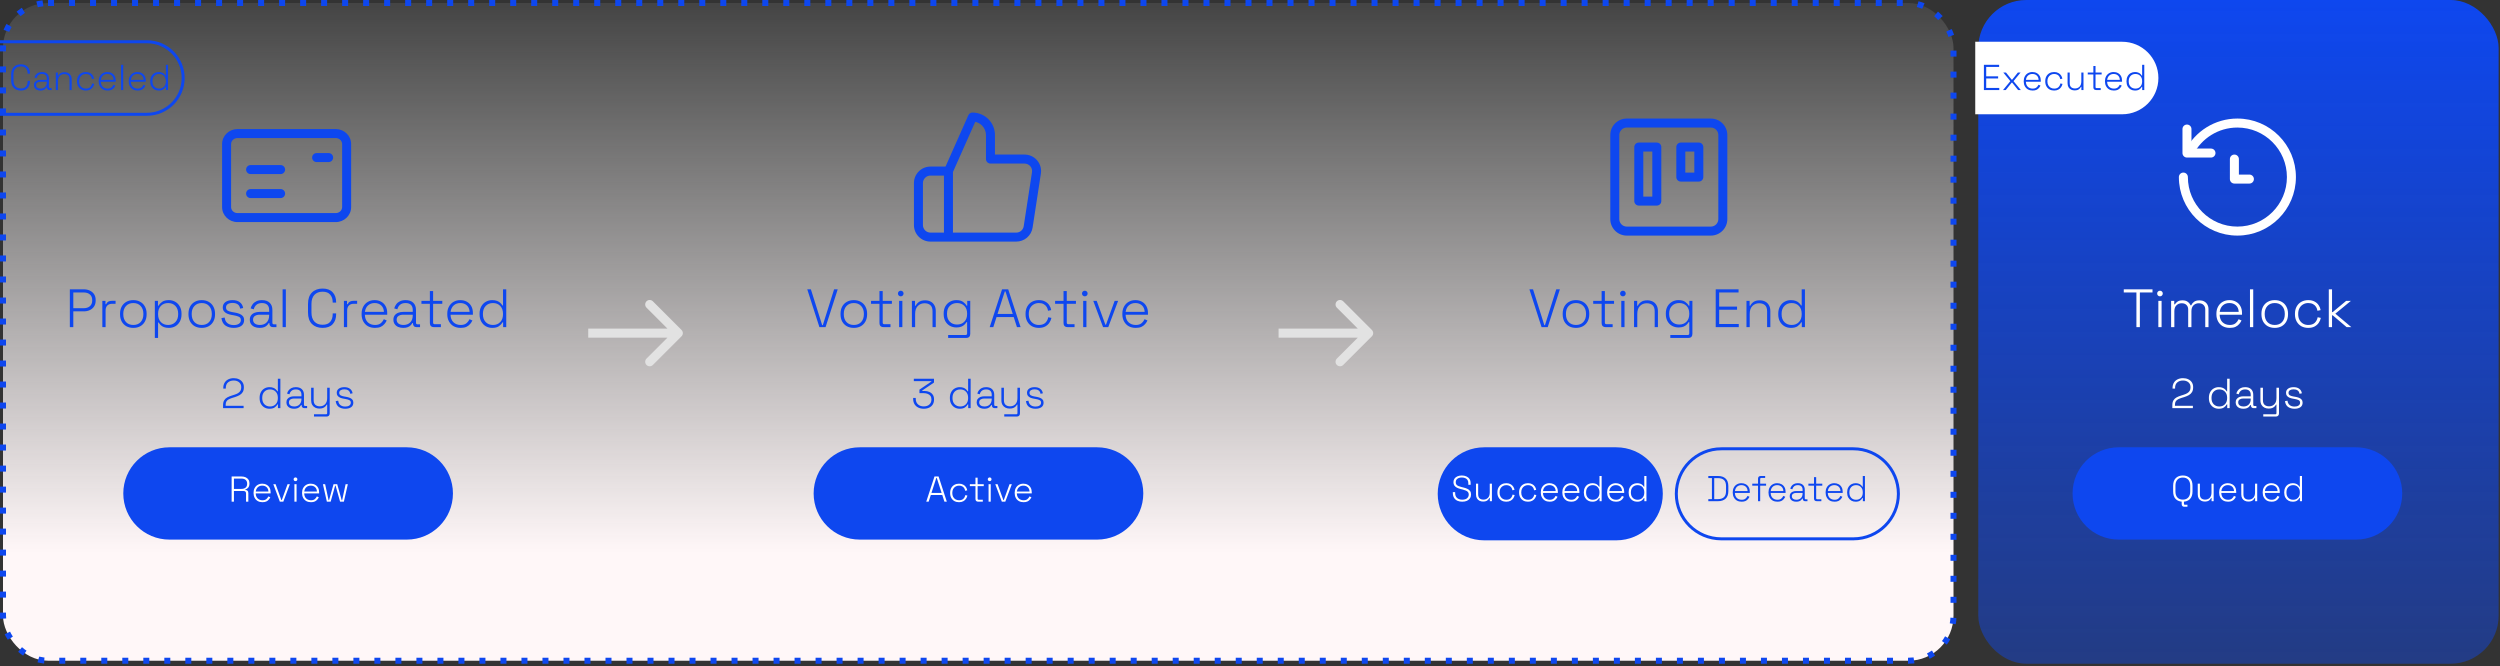 <svg width="833" height="222" viewBox="0 0 833 222" fill="none" xmlns="http://www.w3.org/2000/svg">
<rect x="0" y="0" width="833" height="222" fill="#333333" stroke="none"/>
<rect x="1" y="1" width="649.908" height="219.148" rx="15" fill="url(#paint0_linear)" stroke="#0E47EF" stroke-width="2" stroke-dasharray="2 5"/>
<rect x="659.162" width="173.38" height="221.148" rx="16" fill="url(#paint1_linear)"/>
<path d="M659.15 37.078V14.913H707.097C713.218 14.913 718.18 19.875 718.18 25.996C718.18 32.117 713.218 37.078 707.097 37.078H659.15Z" fill="white" stroke="white" stroke-width="2"/>
<path d="M661.035 30V21.6H666.111V22.296H661.803V25.44H665.775V26.136H661.803V29.304H666.159V30H661.035ZM667.412 30L669.848 27.036L667.496 24.168H668.396L670.304 26.556H670.448L672.356 24.168H673.256L670.904 27.036L673.34 30H672.428L670.448 27.516H670.304L668.324 30H667.412ZM677.282 30.168C676.682 30.168 676.158 30.044 675.71 29.796C675.27 29.54 674.926 29.184 674.678 28.728C674.43 28.272 674.306 27.748 674.306 27.156V27.012C674.306 26.412 674.43 25.888 674.678 25.44C674.926 24.984 675.266 24.632 675.698 24.384C676.138 24.128 676.638 24 677.198 24C677.742 24 678.222 24.116 678.638 24.348C679.062 24.572 679.394 24.9 679.634 25.332C679.874 25.756 679.994 26.264 679.994 26.856V27.24H675.026C675.05 27.968 675.27 28.532 675.686 28.932C676.11 29.324 676.642 29.52 677.282 29.52C677.826 29.52 678.246 29.396 678.542 29.148C678.846 28.9 679.078 28.596 679.238 28.236L679.886 28.524C679.766 28.788 679.598 29.048 679.382 29.304C679.174 29.552 678.902 29.76 678.566 29.928C678.23 30.088 677.802 30.168 677.282 30.168ZM675.038 26.616H679.262C679.23 25.984 679.026 25.5 678.65 25.164C678.274 24.82 677.79 24.648 677.198 24.648C676.614 24.648 676.13 24.82 675.746 25.164C675.362 25.5 675.126 25.984 675.038 26.616ZM684.43 30.168C683.862 30.168 683.354 30.048 682.906 29.808C682.466 29.56 682.118 29.208 681.862 28.752C681.606 28.296 681.478 27.76 681.478 27.144V27.024C681.478 26.4 681.606 25.864 681.862 25.416C682.118 24.96 682.466 24.612 682.906 24.372C683.354 24.124 683.862 24 684.43 24C684.99 24 685.462 24.108 685.846 24.324C686.238 24.532 686.542 24.808 686.758 25.152C686.982 25.488 687.122 25.844 687.178 26.22L686.47 26.364C686.43 26.052 686.33 25.768 686.17 25.512C686.01 25.248 685.786 25.04 685.498 24.888C685.21 24.728 684.854 24.648 684.43 24.648C684.006 24.648 683.626 24.748 683.29 24.948C682.954 25.14 682.686 25.416 682.486 25.776C682.294 26.128 682.198 26.548 682.198 27.036V27.132C682.198 27.62 682.294 28.044 682.486 28.404C682.686 28.756 682.954 29.032 683.29 29.232C683.626 29.424 684.006 29.52 684.43 29.52C685.07 29.52 685.558 29.356 685.894 29.028C686.23 28.692 686.438 28.284 686.518 27.804L687.226 27.948C687.154 28.324 687.002 28.684 686.77 29.028C686.546 29.364 686.238 29.64 685.846 29.856C685.462 30.064 684.99 30.168 684.43 30.168ZM691.241 30.12C690.825 30.12 690.437 30.032 690.077 29.856C689.725 29.68 689.441 29.416 689.225 29.064C689.017 28.704 688.913 28.256 688.913 27.72V24.168H689.633V27.672C689.633 28.304 689.793 28.764 690.113 29.052C690.433 29.332 690.861 29.472 691.397 29.472C691.997 29.472 692.497 29.276 692.897 28.884C693.297 28.484 693.497 27.884 693.497 27.084V24.168H694.217V30H693.521V28.92H693.377C693.233 29.232 692.997 29.512 692.669 29.76C692.341 30 691.865 30.12 691.241 30.12ZM698.445 30C698.133 30 697.897 29.92 697.737 29.76C697.585 29.6 697.509 29.376 697.509 29.088V24.816H695.637V24.168H697.509V21.984H698.229V24.168H700.269V24.816H698.229V28.992C698.229 29.232 698.349 29.352 698.589 29.352H699.957V30H698.445ZM704.353 30.168C703.753 30.168 703.229 30.044 702.781 29.796C702.341 29.54 701.997 29.184 701.749 28.728C701.501 28.272 701.377 27.748 701.377 27.156V27.012C701.377 26.412 701.501 25.888 701.749 25.44C701.997 24.984 702.337 24.632 702.769 24.384C703.209 24.128 703.709 24 704.269 24C704.813 24 705.293 24.116 705.709 24.348C706.133 24.572 706.465 24.9 706.705 25.332C706.945 25.756 707.065 26.264 707.065 26.856V27.24H702.097C702.121 27.968 702.341 28.532 702.757 28.932C703.181 29.324 703.713 29.52 704.353 29.52C704.897 29.52 705.317 29.396 705.613 29.148C705.917 28.9 706.149 28.596 706.309 28.236L706.957 28.524C706.837 28.788 706.669 29.048 706.453 29.304C706.245 29.552 705.973 29.76 705.637 29.928C705.301 30.088 704.873 30.168 704.353 30.168ZM702.109 26.616H706.333C706.301 25.984 706.097 25.5 705.721 25.164C705.345 24.82 704.861 24.648 704.269 24.648C703.685 24.648 703.201 24.82 702.817 25.164C702.433 25.5 702.197 25.984 702.109 26.616ZM711.357 30.168C710.837 30.168 710.365 30.048 709.941 29.808C709.517 29.56 709.177 29.212 708.921 28.764C708.673 28.308 708.549 27.772 708.549 27.156V27.012C708.549 26.396 708.673 25.864 708.921 25.416C709.169 24.96 709.505 24.612 709.929 24.372C710.361 24.124 710.837 24 711.357 24C711.789 24 712.153 24.06 712.449 24.18C712.745 24.292 712.985 24.44 713.169 24.624C713.361 24.8 713.509 24.988 713.613 25.188H713.757V21.6H714.477V30H713.781V28.932H713.637C713.469 29.252 713.205 29.54 712.845 29.796C712.493 30.044 711.997 30.168 711.357 30.168ZM711.525 29.52C712.189 29.52 712.725 29.308 713.133 28.884C713.549 28.46 713.757 27.876 713.757 27.132V27.036C713.757 26.292 713.549 25.708 713.133 25.284C712.725 24.86 712.189 24.648 711.525 24.648C710.869 24.648 710.333 24.86 709.917 25.284C709.501 25.708 709.293 26.292 709.293 27.036V27.132C709.293 27.876 709.501 28.46 709.917 28.884C710.333 29.308 710.869 29.52 711.525 29.52Z" fill="#0E47EF"/>
<path d="M0 13.913H48.947C55.62 13.913 61.03 19.323 61.03 25.996V25.996C61.03 32.669 55.62 38.078 48.947 38.078H0" stroke="#0E47EF"/>
<path d="M6.961 30.168C5.977 30.168 5.189 29.88 4.597 29.304C4.013 28.72 3.721 27.868 3.721 26.748V24.852C3.721 23.732 4.013 22.884 4.597 22.308C5.189 21.724 5.977 21.432 6.961 21.432C7.937 21.432 8.681 21.708 9.193 22.26C9.713 22.804 9.973 23.548 9.973 24.492V24.552H9.205V24.468C9.205 23.78 9.021 23.22 8.653 22.788C8.293 22.348 7.729 22.128 6.961 22.128C6.185 22.128 5.577 22.364 5.137 22.836C4.705 23.308 4.489 23.972 4.489 24.828V26.772C4.489 27.628 4.705 28.292 5.137 28.764C5.577 29.236 6.185 29.472 6.961 29.472C7.729 29.472 8.293 29.256 8.653 28.824C9.021 28.384 9.205 27.82 9.205 27.132V26.952H9.973V27.108C9.973 28.052 9.713 28.8 9.193 29.352C8.681 29.896 7.937 30.168 6.961 30.168ZM13.485 30.168C13.077 30.168 12.705 30.1 12.369 29.964C12.041 29.82 11.781 29.612 11.589 29.34C11.397 29.068 11.301 28.74 11.301 28.356C11.301 27.964 11.397 27.64 11.589 27.384C11.781 27.128 12.041 26.936 12.369 26.808C12.697 26.68 13.061 26.616 13.461 26.616H15.597V26.148C15.597 25.676 15.461 25.308 15.189 25.044C14.917 24.78 14.521 24.648 14.001 24.648C13.489 24.648 13.081 24.776 12.777 25.032C12.481 25.28 12.281 25.616 12.177 26.04L11.481 25.836C11.577 25.492 11.729 25.184 11.937 24.912C12.145 24.632 12.421 24.412 12.765 24.252C13.109 24.084 13.521 24 14.001 24C14.737 24 15.305 24.192 15.705 24.576C16.113 24.96 16.317 25.496 16.317 26.184V29.016C16.317 29.256 16.429 29.376 16.653 29.376H17.217V30H16.449C16.201 30 16.005 29.928 15.861 29.784C15.717 29.632 15.645 29.428 15.645 29.172V29.088H15.525C15.421 29.264 15.285 29.436 15.117 29.604C14.957 29.772 14.745 29.908 14.481 30.012C14.217 30.116 13.885 30.168 13.485 30.168ZM13.533 29.52C14.149 29.52 14.645 29.336 15.021 28.968C15.405 28.592 15.597 28.064 15.597 27.384V27.24H13.473C13.057 27.24 12.709 27.332 12.429 27.516C12.157 27.692 12.021 27.968 12.021 28.344C12.021 28.72 12.161 29.012 12.441 29.22C12.729 29.42 13.093 29.52 13.533 29.52ZM18.587 30V24.168H19.283V25.248H19.427C19.571 24.936 19.807 24.66 20.135 24.42C20.463 24.172 20.939 24.048 21.563 24.048C21.987 24.048 22.375 24.136 22.727 24.312C23.079 24.488 23.359 24.756 23.567 25.116C23.783 25.468 23.891 25.912 23.891 26.448V30H23.171V26.496C23.171 25.856 23.011 25.396 22.691 25.116C22.371 24.836 21.943 24.696 21.407 24.696C20.807 24.696 20.307 24.896 19.907 25.296C19.507 25.688 19.307 26.284 19.307 27.084V30H18.587ZM28.599 30.168C28.031 30.168 27.523 30.048 27.075 29.808C26.635 29.56 26.287 29.208 26.031 28.752C25.775 28.296 25.647 27.76 25.647 27.144V27.024C25.647 26.4 25.775 25.864 26.031 25.416C26.287 24.96 26.635 24.612 27.075 24.372C27.523 24.124 28.031 24 28.599 24C29.159 24 29.631 24.108 30.015 24.324C30.407 24.532 30.711 24.808 30.927 25.152C31.151 25.488 31.291 25.844 31.347 26.22L30.639 26.364C30.599 26.052 30.499 25.768 30.339 25.512C30.179 25.248 29.955 25.04 29.667 24.888C29.379 24.728 29.023 24.648 28.599 24.648C28.175 24.648 27.795 24.748 27.459 24.948C27.123 25.14 26.855 25.416 26.655 25.776C26.463 26.128 26.367 26.548 26.367 27.036V27.132C26.367 27.62 26.463 28.044 26.655 28.404C26.855 28.756 27.123 29.032 27.459 29.232C27.795 29.424 28.175 29.52 28.599 29.52C29.239 29.52 29.727 29.356 30.063 29.028C30.399 28.692 30.607 28.284 30.687 27.804L31.395 27.948C31.323 28.324 31.171 28.684 30.939 29.028C30.715 29.364 30.407 29.64 30.015 29.856C29.631 30.064 29.159 30.168 28.599 30.168ZM35.853 30.168C35.253 30.168 34.729 30.044 34.281 29.796C33.841 29.54 33.497 29.184 33.249 28.728C33.001 28.272 32.877 27.748 32.877 27.156V27.012C32.877 26.412 33.001 25.888 33.249 25.44C33.497 24.984 33.837 24.632 34.269 24.384C34.709 24.128 35.209 24 35.769 24C36.313 24 36.793 24.116 37.209 24.348C37.633 24.572 37.965 24.9 38.205 25.332C38.445 25.756 38.565 26.264 38.565 26.856V27.24H33.597C33.621 27.968 33.841 28.532 34.257 28.932C34.681 29.324 35.213 29.52 35.853 29.52C36.397 29.52 36.817 29.396 37.113 29.148C37.417 28.9 37.649 28.596 37.809 28.236L38.457 28.524C38.337 28.788 38.169 29.048 37.953 29.304C37.745 29.552 37.473 29.76 37.137 29.928C36.801 30.088 36.373 30.168 35.853 30.168ZM33.609 26.616H37.833C37.801 25.984 37.597 25.5 37.221 25.164C36.845 24.82 36.361 24.648 35.769 24.648C35.185 24.648 34.701 24.82 34.317 25.164C33.933 25.5 33.697 25.984 33.609 26.616ZM40.337 30V21.6H41.057V30H40.337ZM45.861 30.168C45.261 30.168 44.737 30.044 44.289 29.796C43.849 29.54 43.505 29.184 43.257 28.728C43.009 28.272 42.885 27.748 42.885 27.156V27.012C42.885 26.412 43.009 25.888 43.257 25.44C43.505 24.984 43.845 24.632 44.277 24.384C44.717 24.128 45.217 24 45.777 24C46.321 24 46.801 24.116 47.217 24.348C47.641 24.572 47.973 24.9 48.213 25.332C48.453 25.756 48.573 26.264 48.573 26.856V27.24H43.605C43.629 27.968 43.849 28.532 44.265 28.932C44.689 29.324 45.221 29.52 45.861 29.52C46.405 29.52 46.825 29.396 47.121 29.148C47.425 28.9 47.657 28.596 47.817 28.236L48.465 28.524C48.345 28.788 48.177 29.048 47.961 29.304C47.753 29.552 47.481 29.76 47.145 29.928C46.809 30.088 46.381 30.168 45.861 30.168ZM43.617 26.616H47.841C47.809 25.984 47.605 25.5 47.229 25.164C46.853 24.82 46.369 24.648 45.777 24.648C45.193 24.648 44.709 24.82 44.325 25.164C43.941 25.5 43.705 25.984 43.617 26.616ZM52.865 30.168C52.345 30.168 51.873 30.048 51.449 29.808C51.025 29.56 50.685 29.212 50.429 28.764C50.181 28.308 50.057 27.772 50.057 27.156V27.012C50.057 26.396 50.181 25.864 50.429 25.416C50.677 24.96 51.013 24.612 51.437 24.372C51.869 24.124 52.345 24 52.865 24C53.297 24 53.661 24.06 53.957 24.18C54.253 24.292 54.493 24.44 54.677 24.624C54.869 24.8 55.017 24.988 55.121 25.188H55.265V21.6H55.985V30H55.289V28.932H55.145C54.977 29.252 54.713 29.54 54.353 29.796C54.001 30.044 53.505 30.168 52.865 30.168ZM53.033 29.52C53.697 29.52 54.233 29.308 54.641 28.884C55.057 28.46 55.265 27.876 55.265 27.132V27.036C55.265 26.292 55.057 25.708 54.641 25.284C54.233 24.86 53.697 24.648 53.033 24.648C52.377 24.648 51.841 24.86 51.425 25.284C51.009 25.708 50.801 26.292 50.801 27.036V27.132C50.801 27.876 51.009 28.46 51.425 28.884C51.841 29.308 52.377 29.52 53.033 29.52Z" fill="#0E47EF"/>
<path d="M83.5 55C82.672 55 82 55.672 82 56.5C82 57.328 82.672 58 83.5 58H93.5C94.328 58 95 57.328 95 56.5C95 55.672 94.328 55 93.5 55H83.5Z" fill="#0E47EF"/>
<path d="M104 52.5C104 51.672 104.672 51 105.5 51H109.5C110.328 51 111 51.672 111 52.5C111 53.328 110.328 54 109.5 54H105.5C104.672 54 104 53.328 104 52.5Z" fill="#0E47EF"/>
<path d="M83.5 63C82.672 63 82 63.672 82 64.5C82 65.328 82.672 66 83.5 66H93.5C94.328 66 95 65.328 95 64.5C95 63.672 94.328 63 93.5 63H83.5Z" fill="#0E47EF"/>
<path fill-rule="evenodd" clip-rule="evenodd" d="M79.136 43C76.354 43 74 45.185 74 48V69C74 71.815 76.354 74 79.136 74H111.864C114.646 74 117 71.815 117 69V48C117 45.185 114.646 43 111.864 43H79.136ZM77 48C77 46.949 77.902 46 79.136 46H111.864C113.098 46 114 46.949 114 48V69C114 70.051 113.098 71 111.864 71H79.136C77.902 71 77 70.051 77 69V48Z" fill="#0E47EF"/>
<path d="M23.272 109V96.4H27.934C28.678 96.4 29.344 96.544 29.932 96.832C30.532 97.108 31.006 97.51 31.354 98.038C31.702 98.566 31.876 99.208 31.876 99.964V100.18C31.876 100.936 31.696 101.584 31.336 102.124C30.988 102.652 30.514 103.054 29.914 103.33C29.326 103.606 28.666 103.744 27.934 103.744H24.424V109H23.272ZM24.424 102.7H27.808C28.708 102.7 29.416 102.478 29.932 102.034C30.46 101.59 30.724 100.966 30.724 100.162V99.982C30.724 99.166 30.466 98.542 29.95 98.11C29.446 97.666 28.732 97.444 27.808 97.444H24.424V102.7ZM34.101 109V100.252H35.145V101.35H35.361C35.529 100.954 35.775 100.666 36.099 100.486C36.435 100.306 36.897 100.216 37.485 100.216H38.511V101.224H37.359C36.699 101.224 36.171 101.41 35.775 101.782C35.379 102.154 35.181 102.736 35.181 103.528V109H34.101ZM44.425 109.252C43.537 109.252 42.757 109.066 42.085 108.694C41.425 108.31 40.909 107.782 40.537 107.11C40.177 106.426 39.997 105.634 39.997 104.734V104.518C39.997 103.618 40.177 102.832 40.537 102.16C40.909 101.476 41.425 100.948 42.085 100.576C42.757 100.192 43.537 100 44.425 100C45.313 100 46.087 100.192 46.747 100.576C47.419 100.948 47.935 101.476 48.295 102.16C48.667 102.832 48.853 103.618 48.853 104.518V104.734C48.853 105.634 48.667 106.426 48.295 107.11C47.935 107.782 47.419 108.31 46.747 108.694C46.087 109.066 45.313 109.252 44.425 109.252ZM44.425 108.28C45.457 108.28 46.273 107.956 46.873 107.308C47.473 106.648 47.773 105.778 47.773 104.698V104.554C47.773 103.474 47.473 102.61 46.873 101.962C46.273 101.302 45.457 100.972 44.425 100.972C43.405 100.972 42.589 101.302 41.977 101.962C41.377 102.61 41.077 103.474 41.077 104.554V104.698C41.077 105.778 41.377 106.648 41.977 107.308C42.589 107.956 43.405 108.28 44.425 108.28ZM51.591 112.6V100.252H52.635V101.854H52.851C53.103 101.374 53.493 100.948 54.021 100.576C54.561 100.192 55.311 100 56.271 100C57.051 100 57.759 100.186 58.395 100.558C59.031 100.918 59.535 101.434 59.907 102.106C60.291 102.778 60.483 103.582 60.483 104.518V104.734C60.483 105.658 60.297 106.462 59.925 107.146C59.553 107.818 59.049 108.34 58.413 108.712C57.777 109.072 57.063 109.252 56.271 109.252C55.635 109.252 55.089 109.168 54.633 109C54.189 108.82 53.823 108.592 53.535 108.316C53.259 108.04 53.043 107.758 52.887 107.47H52.671V112.6H51.591ZM56.019 108.28C57.015 108.28 57.819 107.962 58.431 107.326C59.055 106.69 59.367 105.814 59.367 104.698V104.554C59.367 103.438 59.055 102.562 58.431 101.926C57.819 101.29 57.015 100.972 56.019 100.972C55.035 100.972 54.231 101.29 53.607 101.926C52.983 102.562 52.671 103.438 52.671 104.554V104.698C52.671 105.814 52.983 106.69 53.607 107.326C54.231 107.962 55.035 108.28 56.019 108.28ZM67.224 109.252C66.336 109.252 65.556 109.066 64.884 108.694C64.224 108.31 63.708 107.782 63.336 107.11C62.976 106.426 62.796 105.634 62.796 104.734V104.518C62.796 103.618 62.976 102.832 63.336 102.16C63.708 101.476 64.224 100.948 64.884 100.576C65.556 100.192 66.336 100 67.224 100C68.112 100 68.886 100.192 69.546 100.576C70.218 100.948 70.734 101.476 71.094 102.16C71.466 102.832 71.652 103.618 71.652 104.518V104.734C71.652 105.634 71.466 106.426 71.094 107.11C70.734 107.782 70.218 108.31 69.546 108.694C68.886 109.066 68.112 109.252 67.224 109.252ZM67.224 108.28C68.256 108.28 69.072 107.956 69.672 107.308C70.272 106.648 70.572 105.778 70.572 104.698V104.554C70.572 103.474 70.272 102.61 69.672 101.962C69.072 101.302 68.256 100.972 67.224 100.972C66.204 100.972 65.388 101.302 64.776 101.962C64.176 102.61 63.876 103.474 63.876 104.554V104.698C63.876 105.778 64.176 106.648 64.776 107.308C65.388 107.956 66.204 108.28 67.224 108.28ZM77.864 109.252C76.808 109.252 75.902 109 75.146 108.496C74.402 107.992 73.946 107.158 73.778 105.994L74.84 105.796C74.936 106.432 75.128 106.936 75.416 107.308C75.716 107.668 76.076 107.926 76.496 108.082C76.928 108.238 77.384 108.316 77.864 108.316C78.584 108.316 79.16 108.172 79.592 107.884C80.036 107.584 80.258 107.176 80.258 106.66C80.258 106.132 80.048 105.766 79.628 105.562C79.22 105.358 78.674 105.196 77.99 105.076L77.162 104.932C76.61 104.836 76.112 104.692 75.668 104.5C75.224 104.296 74.87 104.026 74.606 103.69C74.354 103.354 74.228 102.934 74.228 102.43C74.228 101.674 74.522 101.08 75.11 100.648C75.71 100.216 76.502 100 77.486 100C78.482 100 79.28 100.228 79.88 100.684C80.492 101.128 80.876 101.776 81.032 102.628L80.024 102.844C79.904 102.148 79.616 101.656 79.16 101.368C78.716 101.08 78.158 100.936 77.486 100.936C76.826 100.936 76.298 101.062 75.902 101.314C75.506 101.566 75.308 101.938 75.308 102.43C75.308 102.91 75.488 103.264 75.848 103.492C76.208 103.708 76.7 103.87 77.324 103.978L78.152 104.122C78.752 104.218 79.292 104.362 79.772 104.554C80.252 104.734 80.63 104.992 80.906 105.328C81.194 105.664 81.338 106.108 81.338 106.66C81.338 107.488 81.026 108.13 80.402 108.586C79.778 109.03 78.932 109.252 77.864 109.252ZM86.511 109.252C85.899 109.252 85.341 109.15 84.837 108.946C84.345 108.73 83.955 108.418 83.667 108.01C83.379 107.602 83.235 107.11 83.235 106.534C83.235 105.946 83.379 105.46 83.667 105.076C83.955 104.692 84.345 104.404 84.837 104.212C85.329 104.02 85.875 103.924 86.475 103.924H89.679V103.222C89.679 102.514 89.475 101.962 89.067 101.566C88.659 101.17 88.065 100.972 87.285 100.972C86.517 100.972 85.905 101.164 85.449 101.548C85.005 101.92 84.705 102.424 84.549 103.06L83.505 102.754C83.649 102.238 83.877 101.776 84.189 101.368C84.501 100.948 84.915 100.618 85.431 100.378C85.947 100.126 86.565 100 87.285 100C88.389 100 89.241 100.288 89.841 100.864C90.453 101.44 90.759 102.244 90.759 103.276V107.524C90.759 107.884 90.927 108.064 91.263 108.064H92.109V109H90.957C90.585 109 90.291 108.892 90.075 108.676C89.859 108.448 89.751 108.142 89.751 107.758V107.632H89.571C89.415 107.896 89.211 108.154 88.959 108.406C88.719 108.658 88.401 108.862 88.005 109.018C87.609 109.174 87.111 109.252 86.511 109.252ZM86.583 108.28C87.507 108.28 88.251 108.004 88.815 107.452C89.391 106.888 89.679 106.096 89.679 105.076V104.86H86.493C85.869 104.86 85.347 104.998 84.927 105.274C84.519 105.538 84.315 105.952 84.315 106.516C84.315 107.08 84.525 107.518 84.945 107.83C85.377 108.13 85.923 108.28 86.583 108.28ZM94.165 109V96.4H95.245V109H94.165ZM107.488 109.252C106.012 109.252 104.83 108.82 103.942 107.956C103.066 107.08 102.628 105.802 102.628 104.122V101.278C102.628 99.598 103.066 98.326 103.942 97.462C104.83 96.586 106.012 96.148 107.488 96.148C108.952 96.148 110.068 96.562 110.836 97.39C111.616 98.206 112.006 99.322 112.006 100.738V100.828H110.854V100.702C110.854 99.67 110.578 98.83 110.026 98.182C109.486 97.522 108.64 97.192 107.488 97.192C106.324 97.192 105.412 97.546 104.752 98.254C104.104 98.962 103.78 99.958 103.78 101.242V104.158C103.78 105.442 104.104 106.438 104.752 107.146C105.412 107.854 106.324 108.208 107.488 108.208C108.64 108.208 109.486 107.884 110.026 107.236C110.578 106.576 110.854 105.73 110.854 104.698V104.428H112.006V104.662C112.006 106.078 111.616 107.2 110.836 108.028C110.068 108.844 108.952 109.252 107.488 109.252ZM114.591 109V100.252H115.635V101.35H115.851C116.019 100.954 116.265 100.666 116.589 100.486C116.925 100.306 117.387 100.216 117.975 100.216H119.001V101.224H117.849C117.189 101.224 116.661 101.41 116.265 101.782C115.869 102.154 115.671 102.736 115.671 103.528V109H114.591ZM124.951 109.252C124.051 109.252 123.265 109.066 122.593 108.694C121.933 108.31 121.417 107.776 121.045 107.092C120.673 106.408 120.487 105.622 120.487 104.734V104.518C120.487 103.618 120.673 102.832 121.045 102.16C121.417 101.476 121.927 100.948 122.575 100.576C123.235 100.192 123.985 100 124.825 100C125.641 100 126.361 100.174 126.985 100.522C127.621 100.858 128.119 101.35 128.479 101.998C128.839 102.634 129.019 103.396 129.019 104.284V104.86H121.567C121.603 105.952 121.933 106.798 122.557 107.398C123.193 107.986 123.991 108.28 124.951 108.28C125.767 108.28 126.397 108.094 126.841 107.722C127.297 107.35 127.645 106.894 127.885 106.354L128.857 106.786C128.677 107.182 128.425 107.572 128.101 107.956C127.789 108.328 127.381 108.64 126.877 108.892C126.373 109.132 125.731 109.252 124.951 109.252ZM121.585 103.924H127.921C127.873 102.976 127.567 102.25 127.003 101.746C126.439 101.23 125.713 100.972 124.825 100.972C123.949 100.972 123.223 101.23 122.647 101.746C122.071 102.25 121.717 102.976 121.585 103.924ZM134.359 109.252C133.747 109.252 133.189 109.15 132.685 108.946C132.193 108.73 131.803 108.418 131.515 108.01C131.227 107.602 131.083 107.11 131.083 106.534C131.083 105.946 131.227 105.46 131.515 105.076C131.803 104.692 132.193 104.404 132.685 104.212C133.177 104.02 133.723 103.924 134.323 103.924H137.527V103.222C137.527 102.514 137.323 101.962 136.915 101.566C136.507 101.17 135.913 100.972 135.133 100.972C134.365 100.972 133.753 101.164 133.297 101.548C132.853 101.92 132.553 102.424 132.397 103.06L131.353 102.754C131.497 102.238 131.725 101.776 132.037 101.368C132.349 100.948 132.763 100.618 133.279 100.378C133.795 100.126 134.413 100 135.133 100C136.237 100 137.089 100.288 137.689 100.864C138.301 101.44 138.607 102.244 138.607 103.276V107.524C138.607 107.884 138.775 108.064 139.111 108.064H139.957V109H138.805C138.433 109 138.139 108.892 137.923 108.676C137.707 108.448 137.599 108.142 137.599 107.758V107.632H137.419C137.263 107.896 137.059 108.154 136.807 108.406C136.567 108.658 136.249 108.862 135.853 109.018C135.457 109.174 134.959 109.252 134.359 109.252ZM134.431 108.28C135.355 108.28 136.099 108.004 136.663 107.452C137.239 106.888 137.527 106.096 137.527 105.076V104.86H134.341C133.717 104.86 133.195 104.998 132.775 105.274C132.367 105.538 132.163 105.952 132.163 106.516C132.163 107.08 132.373 107.518 132.793 107.83C133.225 108.13 133.771 108.28 134.431 108.28ZM144.636 109C144.168 109 143.814 108.88 143.574 108.64C143.346 108.4 143.232 108.064 143.232 107.632V101.224H140.424V100.252H143.232V96.976H144.312V100.252H147.372V101.224H144.312V107.488C144.312 107.848 144.492 108.028 144.852 108.028H146.904V109H144.636ZM153.498 109.252C152.598 109.252 151.812 109.066 151.14 108.694C150.48 108.31 149.964 107.776 149.592 107.092C149.22 106.408 149.034 105.622 149.034 104.734V104.518C149.034 103.618 149.22 102.832 149.592 102.16C149.964 101.476 150.474 100.948 151.122 100.576C151.782 100.192 152.532 100 153.372 100C154.188 100 154.908 100.174 155.532 100.522C156.168 100.858 156.666 101.35 157.026 101.998C157.386 102.634 157.566 103.396 157.566 104.284V104.86H150.114C150.15 105.952 150.48 106.798 151.104 107.398C151.74 107.986 152.538 108.28 153.498 108.28C154.314 108.28 154.944 108.094 155.388 107.722C155.844 107.35 156.192 106.894 156.432 106.354L157.404 106.786C157.224 107.182 156.972 107.572 156.648 107.956C156.336 108.328 155.928 108.64 155.424 108.892C154.92 109.132 154.278 109.252 153.498 109.252ZM150.132 103.924H156.468C156.42 102.976 156.114 102.25 155.55 101.746C154.986 101.23 154.26 100.972 153.372 100.972C152.496 100.972 151.77 101.23 151.194 101.746C150.618 102.25 150.264 102.976 150.132 103.924ZM164.004 109.252C163.224 109.252 162.516 109.072 161.88 108.712C161.244 108.34 160.734 107.818 160.35 107.146C159.978 106.462 159.792 105.658 159.792 104.734V104.518C159.792 103.594 159.978 102.796 160.35 102.124C160.722 101.44 161.226 100.918 161.862 100.558C162.51 100.186 163.224 100 164.004 100C164.652 100 165.198 100.09 165.642 100.27C166.086 100.438 166.446 100.66 166.722 100.936C167.01 101.2 167.232 101.482 167.388 101.782H167.604V96.4H168.684V109H167.64V107.398H167.424C167.172 107.878 166.776 108.31 166.236 108.694C165.708 109.066 164.964 109.252 164.004 109.252ZM164.256 108.28C165.252 108.28 166.056 107.962 166.668 107.326C167.292 106.69 167.604 105.814 167.604 104.698V104.554C167.604 103.438 167.292 102.562 166.668 101.926C166.056 101.29 165.252 100.972 164.256 100.972C163.272 100.972 162.468 101.29 161.844 101.926C161.22 102.562 160.908 103.438 160.908 104.554V104.698C160.908 105.814 161.22 106.69 161.844 107.326C162.468 107.962 163.272 108.28 164.256 108.28Z" fill="#0E47EF"/>
<path d="M74.322 136V135.034C74.322 134.334 74.448 133.783 74.7 133.382C74.952 132.971 75.302 132.645 75.75 132.402C76.207 132.159 76.744 131.945 77.36 131.758L78.06 131.534C78.517 131.394 78.919 131.226 79.264 131.03C79.619 130.825 79.894 130.563 80.09 130.246C80.286 129.929 80.384 129.527 80.384 129.042V128.986C80.384 128.305 80.146 127.768 79.67 127.376C79.203 126.984 78.606 126.788 77.878 126.788C77.103 126.788 76.469 126.998 75.974 127.418C75.479 127.829 75.232 128.459 75.232 129.308V129.49H74.392V129.308C74.392 128.599 74.541 128.001 74.84 127.516C75.139 127.021 75.549 126.648 76.072 126.396C76.604 126.135 77.206 126.004 77.878 126.004C78.55 126.004 79.138 126.13 79.642 126.382C80.155 126.625 80.552 126.97 80.832 127.418C81.112 127.857 81.252 128.37 81.252 128.958V129.084C81.252 129.719 81.126 130.241 80.874 130.652C80.631 131.053 80.286 131.385 79.838 131.646C79.39 131.898 78.863 132.122 78.256 132.318L77.556 132.528C77.052 132.687 76.623 132.855 76.268 133.032C75.923 133.2 75.657 133.429 75.47 133.718C75.283 133.998 75.19 134.39 75.19 134.894V135.216H81.168V136H74.322ZM89.781 136.196C89.175 136.196 88.624 136.056 88.129 135.776C87.635 135.487 87.238 135.081 86.939 134.558C86.65 134.026 86.505 133.401 86.505 132.682V132.514C86.505 131.795 86.65 131.175 86.939 130.652C87.229 130.12 87.621 129.714 88.115 129.434C88.62 129.145 89.175 129 89.781 129C90.285 129 90.71 129.07 91.055 129.21C91.401 129.341 91.681 129.513 91.895 129.728C92.12 129.933 92.292 130.153 92.413 130.386H92.582V126.2H93.421V136H92.609V134.754H92.442C92.246 135.127 91.938 135.463 91.517 135.762C91.107 136.051 90.528 136.196 89.781 136.196ZM89.978 135.44C90.752 135.44 91.377 135.193 91.853 134.698C92.339 134.203 92.582 133.522 92.582 132.654V132.542C92.582 131.674 92.339 130.993 91.853 130.498C91.377 130.003 90.752 129.756 89.978 129.756C89.212 129.756 88.587 130.003 88.102 130.498C87.616 130.993 87.374 131.674 87.374 132.542V132.654C87.374 133.522 87.616 134.203 88.102 134.698C88.587 135.193 89.212 135.44 89.978 135.44ZM97.978 136.196C97.502 136.196 97.068 136.117 96.676 135.958C96.294 135.79 95.99 135.547 95.766 135.23C95.542 134.913 95.43 134.53 95.43 134.082C95.43 133.625 95.542 133.247 95.766 132.948C95.99 132.649 96.294 132.425 96.676 132.276C97.059 132.127 97.484 132.052 97.95 132.052H100.442V131.506C100.442 130.955 100.284 130.526 99.966 130.218C99.649 129.91 99.187 129.756 98.58 129.756C97.983 129.756 97.507 129.905 97.152 130.204C96.807 130.493 96.574 130.885 96.452 131.38L95.64 131.142C95.752 130.741 95.93 130.381 96.172 130.064C96.415 129.737 96.737 129.481 97.138 129.294C97.54 129.098 98.02 129 98.58 129C99.439 129 100.102 129.224 100.568 129.672C101.044 130.12 101.282 130.745 101.282 131.548V134.852C101.282 135.132 101.413 135.272 101.674 135.272H102.332V136H101.436C101.147 136 100.918 135.916 100.75 135.748C100.582 135.571 100.498 135.333 100.498 135.034V134.936H100.358C100.237 135.141 100.078 135.342 99.882 135.538C99.696 135.734 99.448 135.893 99.14 136.014C98.832 136.135 98.445 136.196 97.978 136.196ZM98.034 135.44C98.753 135.44 99.332 135.225 99.77 134.796C100.218 134.357 100.442 133.741 100.442 132.948V132.78H97.964C97.479 132.78 97.073 132.887 96.746 133.102C96.429 133.307 96.27 133.629 96.27 134.068C96.27 134.507 96.434 134.847 96.76 135.09C97.096 135.323 97.521 135.44 98.034 135.44ZM104.621 138.8V138.044H108.597C108.877 138.044 109.017 137.904 109.017 137.624V134.824H108.849C108.737 135.048 108.579 135.263 108.373 135.468C108.177 135.664 107.916 135.827 107.589 135.958C107.272 136.079 106.871 136.14 106.385 136.14C105.9 136.14 105.447 136.037 105.027 135.832C104.617 135.627 104.285 135.319 104.033 134.908C103.791 134.497 103.669 133.979 103.669 133.354V129.196H104.509V133.298C104.509 134.035 104.696 134.567 105.069 134.894C105.443 135.221 105.942 135.384 106.567 135.384C107.267 135.384 107.851 135.155 108.317 134.698C108.784 134.241 109.017 133.545 109.017 132.612V129.196H109.857V137.736C109.857 138.072 109.764 138.333 109.577 138.52C109.4 138.707 109.129 138.8 108.765 138.8H104.621ZM115.028 136.196C114.207 136.196 113.502 136 112.914 135.608C112.335 135.216 111.981 134.567 111.85 133.662L112.676 133.508C112.751 134.003 112.9 134.395 113.124 134.684C113.357 134.964 113.637 135.165 113.964 135.286C114.3 135.407 114.655 135.468 115.028 135.468C115.588 135.468 116.036 135.356 116.372 135.132C116.717 134.899 116.89 134.581 116.89 134.18C116.89 133.769 116.727 133.485 116.4 133.326C116.083 133.167 115.658 133.041 115.126 132.948L114.482 132.836C114.053 132.761 113.665 132.649 113.32 132.5C112.975 132.341 112.699 132.131 112.494 131.87C112.298 131.609 112.2 131.282 112.2 130.89C112.2 130.302 112.429 129.84 112.886 129.504C113.353 129.168 113.969 129 114.734 129C115.509 129 116.129 129.177 116.596 129.532C117.072 129.877 117.371 130.381 117.492 131.044L116.708 131.212C116.615 130.671 116.391 130.288 116.036 130.064C115.691 129.84 115.257 129.728 114.734 129.728C114.221 129.728 113.81 129.826 113.502 130.022C113.194 130.218 113.04 130.507 113.04 130.89C113.04 131.263 113.18 131.539 113.46 131.716C113.74 131.884 114.123 132.01 114.608 132.094L115.252 132.206C115.719 132.281 116.139 132.393 116.512 132.542C116.885 132.682 117.179 132.883 117.394 133.144C117.618 133.405 117.73 133.751 117.73 134.18C117.73 134.824 117.487 135.323 117.002 135.678C116.517 136.023 115.859 136.196 115.028 136.196Z" fill="#0E47EF"/>
<path d="M41.08 164.417C41.08 155.924 47.965 149.039 56.458 149.039H135.544C144.037 149.039 150.922 155.924 150.922 164.417C150.922 172.91 144.037 179.795 135.544 179.795H56.458C47.965 179.795 41.08 172.91 41.08 164.417Z" fill="#0E47EF"/>
<path d="M77.178 167.165V158.765H80.466C80.986 158.765 81.442 158.853 81.834 159.029C82.234 159.205 82.546 159.461 82.77 159.797C83.002 160.125 83.118 160.525 83.118 160.997V161.117C83.118 161.685 82.982 162.133 82.71 162.461C82.438 162.781 82.118 162.993 81.75 163.097V163.241C82.03 163.249 82.266 163.337 82.458 163.505C82.65 163.673 82.746 163.941 82.746 164.309V167.165H81.978V164.393C81.978 164.137 81.906 163.941 81.762 163.805C81.626 163.669 81.418 163.601 81.138 163.601H77.946V167.165H77.178ZM77.946 162.905H80.394C81.018 162.905 81.498 162.761 81.834 162.473C82.178 162.177 82.35 161.757 82.35 161.213V161.153C82.35 160.609 82.182 160.193 81.846 159.905C81.518 159.609 81.034 159.461 80.394 159.461H77.946V162.905ZM87.461 167.333C86.861 167.333 86.337 167.209 85.889 166.961C85.449 166.705 85.105 166.349 84.857 165.893C84.609 165.437 84.485 164.913 84.485 164.321V164.177C84.485 163.577 84.609 163.053 84.857 162.605C85.105 162.149 85.445 161.797 85.877 161.549C86.317 161.293 86.817 161.165 87.377 161.165C87.921 161.165 88.401 161.281 88.817 161.513C89.241 161.737 89.573 162.065 89.813 162.497C90.053 162.921 90.173 163.429 90.173 164.021V164.405H85.205C85.229 165.133 85.449 165.697 85.865 166.097C86.289 166.489 86.821 166.685 87.461 166.685C88.005 166.685 88.425 166.561 88.721 166.313C89.025 166.065 89.257 165.761 89.417 165.401L90.065 165.689C89.945 165.953 89.777 166.213 89.561 166.469C89.353 166.717 89.081 166.925 88.745 167.093C88.409 167.253 87.981 167.333 87.461 167.333ZM85.217 163.781H89.441C89.409 163.149 89.205 162.665 88.829 162.329C88.453 161.985 87.969 161.813 87.377 161.813C86.793 161.813 86.309 161.985 85.925 162.329C85.541 162.665 85.305 163.149 85.217 163.781ZM93.247 167.165L91.063 161.333H91.831L93.751 166.613H93.895L95.815 161.333H96.583L94.399 167.165H93.247ZM98.097 167.165V161.333H98.817V167.165H98.097ZM98.457 160.325C98.281 160.325 98.133 160.265 98.013 160.145C97.893 160.025 97.833 159.877 97.833 159.701C97.833 159.517 97.893 159.369 98.013 159.257C98.133 159.137 98.281 159.077 98.457 159.077C98.641 159.077 98.789 159.137 98.901 159.257C99.021 159.369 99.081 159.517 99.081 159.701C99.081 159.877 99.021 160.025 98.901 160.145C98.789 160.265 98.641 160.325 98.457 160.325ZM103.621 167.333C103.021 167.333 102.497 167.209 102.049 166.961C101.609 166.705 101.265 166.349 101.017 165.893C100.769 165.437 100.645 164.913 100.645 164.321V164.177C100.645 163.577 100.769 163.053 101.017 162.605C101.265 162.149 101.605 161.797 102.037 161.549C102.477 161.293 102.977 161.165 103.537 161.165C104.081 161.165 104.561 161.281 104.977 161.513C105.401 161.737 105.733 162.065 105.973 162.497C106.213 162.921 106.333 163.429 106.333 164.021V164.405H101.365C101.389 165.133 101.609 165.697 102.025 166.097C102.449 166.489 102.981 166.685 103.621 166.685C104.165 166.685 104.585 166.561 104.881 166.313C105.185 166.065 105.417 165.761 105.577 165.401L106.225 165.689C106.105 165.953 105.937 166.213 105.721 166.469C105.513 166.717 105.241 166.925 104.905 167.093C104.569 167.253 104.141 167.333 103.621 167.333ZM101.377 163.781H105.601C105.569 163.149 105.365 162.665 104.989 162.329C104.613 161.985 104.129 161.813 103.537 161.813C102.953 161.813 102.469 161.985 102.085 162.329C101.701 162.665 101.465 163.149 101.377 163.781ZM108.912 167.165L107.592 161.333H108.336L109.488 166.685H109.632L111.132 161.333H112.356L113.856 166.685H114L115.152 161.333H115.896L114.576 167.165H113.316L111.816 161.813H111.672L110.172 167.165H108.912Z" fill="white"/>
<path d="M227.084 112.061C227.67 111.475 227.67 110.525 227.084 109.939L217.538 100.393C216.952 99.808 216.003 99.808 215.417 100.393C214.831 100.979 214.831 101.929 215.417 102.515L223.902 111L215.417 119.485C214.831 120.071 214.831 121.021 215.417 121.607C216.003 122.192 216.952 122.192 217.538 121.607L227.084 112.061ZM196 112.5H226.023V109.5H196V112.5Z" fill="#E2E2E2"/>
<path d="M322.653 38.391C322.893 37.849 323.431 37.5 324.023 37.5C326.013 37.5 327.92 38.29 329.327 39.697C330.733 41.103 331.523 43.011 331.523 45V51.5H341.336C342.13 51.492 342.916 51.657 343.641 51.982C344.368 52.308 345.016 52.789 345.539 53.391C346.062 53.992 346.448 54.701 346.671 55.466C346.893 56.232 346.946 57.037 346.826 57.825L344.066 75.825C343.868 77.136 343.201 78.332 342.191 79.191C341.182 80.048 339.899 80.513 338.576 80.5H310.023C308.565 80.5 307.166 79.921 306.134 78.889C305.103 77.858 304.523 76.459 304.523 75V61C304.523 59.541 305.103 58.142 306.134 57.111C307.166 56.08 308.565 55.5 310.023 55.5H315.049L322.653 38.391ZM317.523 57.318V77.5L338.6 77.5C339.203 77.507 339.788 77.296 340.248 76.905C340.707 76.515 341.01 75.971 341.1 75.375L343.861 57.374C343.915 57.016 343.891 56.651 343.79 56.303C343.689 55.955 343.513 55.633 343.275 55.359C343.037 55.086 342.743 54.867 342.412 54.719C342.082 54.571 341.723 54.496 341.36 54.5L341.343 54.5H330.023C329.195 54.5 328.523 53.828 328.523 53V45C328.523 43.806 328.049 42.662 327.205 41.818C326.585 41.197 325.801 40.776 324.955 40.597L317.523 57.318ZM314.523 77.5V58.5H310.023C309.36 58.5 308.725 58.763 308.256 59.232C307.787 59.701 307.523 60.337 307.523 61V75C307.523 75.663 307.787 76.299 308.256 76.768C308.725 77.237 309.36 77.5 310.023 77.5H314.523Z" fill="#0E47EF"/>
<path d="M273.027 109L268.977 96.4H270.183L273.945 108.334H274.161L277.923 96.4H279.129L275.079 109H273.027ZM284.494 109.252C283.606 109.252 282.826 109.066 282.154 108.694C281.494 108.31 280.978 107.782 280.606 107.11C280.246 106.426 280.066 105.634 280.066 104.734V104.518C280.066 103.618 280.246 102.832 280.606 102.16C280.978 101.476 281.494 100.948 282.154 100.576C282.826 100.192 283.606 100 284.494 100C285.382 100 286.156 100.192 286.816 100.576C287.488 100.948 288.004 101.476 288.364 102.16C288.736 102.832 288.922 103.618 288.922 104.518V104.734C288.922 105.634 288.736 106.426 288.364 107.11C288.004 107.782 287.488 108.31 286.816 108.694C286.156 109.066 285.382 109.252 284.494 109.252ZM284.494 108.28C285.526 108.28 286.342 107.956 286.942 107.308C287.542 106.648 287.842 105.778 287.842 104.698V104.554C287.842 103.474 287.542 102.61 286.942 101.962C286.342 101.302 285.526 100.972 284.494 100.972C283.474 100.972 282.658 101.302 282.046 101.962C281.446 102.61 281.146 103.474 281.146 104.554V104.698C281.146 105.778 281.446 106.648 282.046 107.308C282.658 107.956 283.474 108.28 284.494 108.28ZM294.441 109C293.973 109 293.619 108.88 293.379 108.64C293.151 108.4 293.037 108.064 293.037 107.632V101.224H290.229V100.252H293.037V96.976H294.117V100.252H297.177V101.224H294.117V107.488C294.117 107.848 294.297 108.028 294.657 108.028H296.709V109H294.441ZM299.588 109V100.252H300.668V109H299.588ZM300.128 98.74C299.864 98.74 299.642 98.65 299.462 98.47C299.282 98.29 299.192 98.068 299.192 97.804C299.192 97.528 299.282 97.306 299.462 97.138C299.642 96.958 299.864 96.868 300.128 96.868C300.404 96.868 300.626 96.958 300.794 97.138C300.974 97.306 301.064 97.528 301.064 97.804C301.064 98.068 300.974 98.29 300.794 98.47C300.626 98.65 300.404 98.74 300.128 98.74ZM303.842 109V100.252H304.886V101.872H305.102C305.318 101.404 305.672 100.99 306.164 100.63C306.656 100.258 307.37 100.072 308.306 100.072C308.942 100.072 309.524 100.204 310.052 100.468C310.58 100.732 311 101.134 311.312 101.674C311.636 102.202 311.798 102.868 311.798 103.672V109H310.718V103.744C310.718 102.784 310.478 102.094 309.998 101.674C309.518 101.254 308.876 101.044 308.072 101.044C307.172 101.044 306.422 101.344 305.822 101.944C305.222 102.532 304.922 103.426 304.922 104.626V109H303.842ZM314.431 104.662V104.446C314.431 103.522 314.617 102.73 314.989 102.07C315.373 101.41 315.883 100.9 316.519 100.54C317.155 100.18 317.863 100 318.643 100C319.603 100 320.347 100.192 320.875 100.576C321.415 100.948 321.811 101.374 322.063 101.854H322.279V100.252H323.287V111.232C323.287 111.664 323.173 112 322.945 112.24C322.717 112.48 322.369 112.6 321.901 112.6H315.925V111.628H321.685C322.057 111.628 322.243 111.448 322.243 111.088V107.326H322.027C321.871 107.614 321.649 107.896 321.361 108.172C321.085 108.448 320.725 108.676 320.281 108.856C319.837 109.024 319.291 109.108 318.643 109.108C317.863 109.108 317.149 108.928 316.501 108.568C315.865 108.208 315.361 107.698 314.989 107.038C314.617 106.366 314.431 105.574 314.431 104.662ZM318.895 108.136C319.891 108.136 320.695 107.824 321.307 107.2C321.931 106.576 322.243 105.718 322.243 104.626V104.482C322.243 103.378 321.931 102.52 321.307 101.908C320.695 101.284 319.891 100.972 318.895 100.972C317.911 100.972 317.107 101.284 316.483 101.908C315.859 102.52 315.547 103.378 315.547 104.482V104.626C315.547 105.718 315.859 106.576 316.483 107.2C317.107 107.824 317.911 108.136 318.895 108.136ZM329.762 109L333.884 96.4H335.936L340.058 109H338.852L337.772 105.652H332.048L330.968 109H329.762ZM332.372 104.608H337.448L335.018 97.084H334.802L332.372 104.608ZM346.141 109.252C345.289 109.252 344.527 109.072 343.855 108.712C343.195 108.34 342.673 107.812 342.289 107.128C341.905 106.444 341.713 105.64 341.713 104.716V104.536C341.713 103.6 341.905 102.796 342.289 102.124C342.673 101.44 343.195 100.918 343.855 100.558C344.527 100.186 345.289 100 346.141 100C346.981 100 347.689 100.162 348.265 100.486C348.853 100.798 349.309 101.212 349.633 101.728C349.969 102.232 350.179 102.766 350.263 103.33L349.201 103.546C349.141 103.078 348.991 102.652 348.751 102.268C348.511 101.872 348.175 101.56 347.743 101.332C347.311 101.092 346.777 100.972 346.141 100.972C345.505 100.972 344.935 101.122 344.431 101.422C343.927 101.71 343.525 102.124 343.225 102.664C342.937 103.192 342.793 103.822 342.793 104.554V104.698C342.793 105.43 342.937 106.066 343.225 106.606C343.525 107.134 343.927 107.548 344.431 107.848C344.935 108.136 345.505 108.28 346.141 108.28C347.101 108.28 347.833 108.034 348.337 107.542C348.841 107.038 349.153 106.426 349.273 105.706L350.335 105.922C350.227 106.486 349.999 107.026 349.651 107.542C349.315 108.046 348.853 108.46 348.265 108.784C347.689 109.096 346.981 109.252 346.141 109.252ZM355.772 109C355.304 109 354.95 108.88 354.71 108.64C354.482 108.4 354.368 108.064 354.368 107.632V101.224H351.56V100.252H354.368V96.976H355.448V100.252H358.508V101.224H355.448V107.488C355.448 107.848 355.628 108.028 355.988 108.028H358.04V109H355.772ZM360.918 109V100.252H361.998V109H360.918ZM361.458 98.74C361.194 98.74 360.972 98.65 360.792 98.47C360.612 98.29 360.522 98.068 360.522 97.804C360.522 97.528 360.612 97.306 360.792 97.138C360.972 96.958 361.194 96.868 361.458 96.868C361.734 96.868 361.956 96.958 362.124 97.138C362.304 97.306 362.394 97.528 362.394 97.804C362.394 98.068 362.304 98.29 362.124 98.47C361.956 98.65 361.734 98.74 361.458 98.74ZM367.548 109L364.272 100.252H365.424L368.304 108.172H368.52L371.4 100.252H372.552L369.276 109H367.548ZM378.432 109.252C377.532 109.252 376.746 109.066 376.074 108.694C375.414 108.31 374.898 107.776 374.526 107.092C374.154 106.408 373.968 105.622 373.968 104.734V104.518C373.968 103.618 374.154 102.832 374.526 102.16C374.898 101.476 375.408 100.948 376.056 100.576C376.716 100.192 377.466 100 378.306 100C379.122 100 379.842 100.174 380.466 100.522C381.102 100.858 381.6 101.35 381.96 101.998C382.32 102.634 382.5 103.396 382.5 104.284V104.86H375.048C375.084 105.952 375.414 106.798 376.038 107.398C376.674 107.986 377.472 108.28 378.432 108.28C379.248 108.28 379.878 108.094 380.322 107.722C380.778 107.35 381.126 106.894 381.366 106.354L382.338 106.786C382.158 107.182 381.906 107.572 381.582 107.956C381.27 108.328 380.862 108.64 380.358 108.892C379.854 109.132 379.212 109.252 378.432 109.252ZM375.066 103.924H381.402C381.354 102.976 381.048 102.25 380.484 101.746C379.92 101.23 379.194 100.972 378.306 100.972C377.43 100.972 376.704 101.23 376.128 101.746C375.552 102.25 375.198 102.976 375.066 103.924Z" fill="#0E47EF"/>
<path d="M307.803 136.196C307.121 136.196 306.51 136.065 305.969 135.804C305.437 135.543 305.017 135.165 304.709 134.67C304.41 134.166 304.261 133.559 304.261 132.85V132.584H305.129V132.864C305.129 133.657 305.376 134.283 305.871 134.74C306.365 135.188 307.009 135.412 307.803 135.412C308.605 135.412 309.231 135.197 309.679 134.768C310.127 134.339 310.351 133.797 310.351 133.144V133.06C310.351 132.575 310.234 132.183 310.001 131.884C309.777 131.585 309.469 131.366 309.077 131.226C308.694 131.077 308.269 131.002 307.803 131.002H306.361V129.826L310.337 127.124V126.984H304.485V126.2H311.205V127.46L307.271 130.134V130.274H308.041C308.647 130.274 309.189 130.381 309.665 130.596C310.141 130.801 310.519 131.109 310.799 131.52C311.079 131.921 311.219 132.425 311.219 133.032V133.172C311.219 133.779 311.079 134.311 310.799 134.768C310.519 135.216 310.122 135.566 309.609 135.818C309.095 136.07 308.493 136.196 307.803 136.196ZM319.778 136.196C319.171 136.196 318.62 136.056 318.126 135.776C317.631 135.487 317.234 135.081 316.936 134.558C316.646 134.026 316.502 133.401 316.502 132.682V132.514C316.502 131.795 316.646 131.175 316.936 130.652C317.225 130.12 317.617 129.714 318.112 129.434C318.616 129.145 319.171 129 319.778 129C320.282 129 320.706 129.07 321.052 129.21C321.397 129.341 321.677 129.513 321.892 129.728C322.116 129.933 322.288 130.153 322.41 130.386H322.578V126.2H323.418V136H322.606V134.754H322.438C322.242 135.127 321.934 135.463 321.514 135.762C321.103 136.051 320.524 136.196 319.778 136.196ZM319.974 135.44C320.748 135.44 321.374 135.193 321.85 134.698C322.335 134.203 322.578 133.522 322.578 132.654V132.542C322.578 131.674 322.335 130.993 321.85 130.498C321.374 130.003 320.748 129.756 319.974 129.756C319.208 129.756 318.583 130.003 318.098 130.498C317.612 130.993 317.37 131.674 317.37 132.542V132.654C317.37 133.522 317.612 134.203 318.098 134.698C318.583 135.193 319.208 135.44 319.974 135.44ZM327.974 136.196C327.498 136.196 327.064 136.117 326.672 135.958C326.29 135.79 325.986 135.547 325.762 135.23C325.538 134.913 325.426 134.53 325.426 134.082C325.426 133.625 325.538 133.247 325.762 132.948C325.986 132.649 326.29 132.425 326.672 132.276C327.055 132.127 327.48 132.052 327.946 132.052H330.438V131.506C330.438 130.955 330.28 130.526 329.962 130.218C329.645 129.91 329.183 129.756 328.576 129.756C327.979 129.756 327.503 129.905 327.148 130.204C326.803 130.493 326.57 130.885 326.448 131.38L325.636 131.142C325.748 130.741 325.926 130.381 326.168 130.064C326.411 129.737 326.733 129.481 327.134 129.294C327.536 129.098 328.016 129 328.576 129C329.435 129 330.098 129.224 330.564 129.672C331.04 130.12 331.278 130.745 331.278 131.548V134.852C331.278 135.132 331.409 135.272 331.67 135.272H332.328V136H331.432C331.143 136 330.914 135.916 330.746 135.748C330.578 135.571 330.494 135.333 330.494 135.034V134.936H330.354C330.233 135.141 330.074 135.342 329.878 135.538C329.692 135.734 329.444 135.893 329.136 136.014C328.828 136.135 328.441 136.196 327.974 136.196ZM328.03 135.44C328.749 135.44 329.328 135.225 329.766 134.796C330.214 134.357 330.438 133.741 330.438 132.948V132.78H327.96C327.475 132.78 327.069 132.887 326.742 133.102C326.425 133.307 326.266 133.629 326.266 134.068C326.266 134.507 326.43 134.847 326.756 135.09C327.092 135.323 327.517 135.44 328.03 135.44ZM334.617 138.8V138.044H338.593C338.873 138.044 339.013 137.904 339.013 137.624V134.824H338.845C338.733 135.048 338.575 135.263 338.369 135.468C338.173 135.664 337.912 135.827 337.585 135.958C337.268 136.079 336.867 136.14 336.381 136.14C335.896 136.14 335.443 136.037 335.023 135.832C334.613 135.627 334.281 135.319 334.029 134.908C333.787 134.497 333.665 133.979 333.665 133.354V129.196H334.505V133.298C334.505 134.035 334.692 134.567 335.065 134.894C335.439 135.221 335.938 135.384 336.563 135.384C337.263 135.384 337.847 135.155 338.313 134.698C338.78 134.241 339.013 133.545 339.013 132.612V129.196H339.853V137.736C339.853 138.072 339.76 138.333 339.573 138.52C339.396 138.707 339.125 138.8 338.761 138.8H334.617ZM345.024 136.196C344.203 136.196 343.498 136 342.91 135.608C342.331 135.216 341.977 134.567 341.846 133.662L342.672 133.508C342.747 134.003 342.896 134.395 343.12 134.684C343.353 134.964 343.633 135.165 343.96 135.286C344.296 135.407 344.651 135.468 345.024 135.468C345.584 135.468 346.032 135.356 346.368 135.132C346.713 134.899 346.886 134.581 346.886 134.18C346.886 133.769 346.723 133.485 346.396 133.326C346.079 133.167 345.654 133.041 345.122 132.948L344.478 132.836C344.049 132.761 343.661 132.649 343.316 132.5C342.971 132.341 342.695 132.131 342.49 131.87C342.294 131.609 342.196 131.282 342.196 130.89C342.196 130.302 342.425 129.84 342.882 129.504C343.349 129.168 343.965 129 344.73 129C345.505 129 346.125 129.177 346.592 129.532C347.068 129.877 347.367 130.381 347.488 131.044L346.704 131.212C346.611 130.671 346.387 130.288 346.032 130.064C345.687 129.84 345.253 129.728 344.73 129.728C344.217 129.728 343.806 129.826 343.498 130.022C343.19 130.218 343.036 130.507 343.036 130.89C343.036 131.263 343.176 131.539 343.456 131.716C343.736 131.884 344.119 132.01 344.604 132.094L345.248 132.206C345.715 132.281 346.135 132.393 346.508 132.542C346.881 132.682 347.175 132.883 347.39 133.144C347.614 133.405 347.726 133.751 347.726 134.18C347.726 134.824 347.483 135.323 346.998 135.678C346.513 136.023 345.855 136.196 345.024 136.196Z" fill="#0E47EF"/>
<path d="M271.104 164.417C271.104 155.924 277.988 149.039 286.481 149.039H365.567C374.06 149.039 380.945 155.924 380.945 164.417C380.945 172.91 374.06 179.795 365.567 179.795H286.481C277.988 179.795 271.104 172.91 271.104 164.417Z" fill="#0E47EF"/>
<path d="M308.621 167.165L311.369 158.765H312.737L315.485 167.165H314.681L313.961 164.933H310.145L309.425 167.165H308.621ZM310.361 164.237H313.745L312.125 159.221H311.981L310.361 164.237ZM319.54 167.333C318.972 167.333 318.464 167.213 318.016 166.973C317.576 166.725 317.228 166.373 316.972 165.917C316.716 165.461 316.588 164.925 316.588 164.309V164.189C316.588 163.565 316.716 163.029 316.972 162.581C317.228 162.125 317.576 161.777 318.016 161.537C318.464 161.289 318.972 161.165 319.54 161.165C320.1 161.165 320.572 161.273 320.956 161.489C321.348 161.697 321.652 161.973 321.868 162.317C322.092 162.653 322.232 163.009 322.288 163.385L321.58 163.529C321.54 163.217 321.44 162.933 321.28 162.677C321.12 162.413 320.896 162.205 320.608 162.053C320.32 161.893 319.964 161.813 319.54 161.813C319.116 161.813 318.736 161.913 318.4 162.113C318.064 162.305 317.796 162.581 317.596 162.941C317.404 163.293 317.308 163.713 317.308 164.201V164.297C317.308 164.785 317.404 165.209 317.596 165.569C317.796 165.921 318.064 166.197 318.4 166.397C318.736 166.589 319.116 166.685 319.54 166.685C320.18 166.685 320.668 166.521 321.004 166.193C321.34 165.857 321.548 165.449 321.628 164.969L322.336 165.113C322.264 165.489 322.112 165.849 321.88 166.193C321.656 166.529 321.348 166.805 320.956 167.021C320.572 167.229 320.1 167.333 319.54 167.333ZM325.961 167.165C325.649 167.165 325.413 167.085 325.253 166.925C325.101 166.765 325.025 166.541 325.025 166.253V161.981H323.153V161.333H325.025V159.149H325.745V161.333H327.785V161.981H325.745V166.157C325.745 166.397 325.865 166.517 326.105 166.517H327.473V167.165H325.961ZM329.392 167.165V161.333H330.112V167.165H329.392ZM329.752 160.325C329.576 160.325 329.428 160.265 329.308 160.145C329.188 160.025 329.128 159.877 329.128 159.701C329.128 159.517 329.188 159.369 329.308 159.257C329.428 159.137 329.576 159.077 329.752 159.077C329.936 159.077 330.084 159.137 330.196 159.257C330.316 159.369 330.376 159.517 330.376 159.701C330.376 159.877 330.316 160.025 330.196 160.145C330.084 160.265 329.936 160.325 329.752 160.325ZM333.812 167.165L331.628 161.333H332.396L334.316 166.613H334.46L336.38 161.333H337.148L334.964 167.165H333.812ZM341.068 167.333C340.468 167.333 339.944 167.209 339.496 166.961C339.056 166.705 338.712 166.349 338.464 165.893C338.216 165.437 338.092 164.913 338.092 164.321V164.177C338.092 163.577 338.216 163.053 338.464 162.605C338.712 162.149 339.052 161.797 339.484 161.549C339.924 161.293 340.424 161.165 340.984 161.165C341.528 161.165 342.008 161.281 342.424 161.513C342.848 161.737 343.18 162.065 343.42 162.497C343.66 162.921 343.78 163.429 343.78 164.021V164.405H338.812C338.836 165.133 339.056 165.697 339.472 166.097C339.896 166.489 340.428 166.685 341.068 166.685C341.612 166.685 342.032 166.561 342.328 166.313C342.632 166.065 342.864 165.761 343.024 165.401L343.672 165.689C343.552 165.953 343.384 166.213 343.168 166.469C342.96 166.717 342.688 166.925 342.352 167.093C342.016 167.253 341.588 167.333 341.068 167.333ZM338.824 163.781H343.048C343.016 163.149 342.812 162.665 342.436 162.329C342.06 161.985 341.576 161.813 340.984 161.813C340.4 161.813 339.916 161.985 339.532 162.329C339.148 162.665 338.912 163.149 338.824 163.781Z" fill="white"/>
<path d="M457.107 112.061C457.693 111.475 457.693 110.525 457.107 109.939L447.562 100.393C446.976 99.808 446.026 99.808 445.44 100.393C444.854 100.979 444.854 101.929 445.44 102.515L453.925 111L445.44 119.485C444.854 120.071 444.854 121.021 445.44 121.607C446.026 122.192 446.976 122.192 447.562 121.607L457.107 112.061ZM426.023 112.5H456.047V109.5H426.023V112.5Z" fill="#E2E2E2"/>
<path fill-rule="evenodd" clip-rule="evenodd" d="M558.547 49C558.547 48.172 559.218 47.5 560.047 47.5H566.047C566.875 47.5 567.547 48.172 567.547 49V59C567.547 59.828 566.875 60.5 566.047 60.5H560.047C559.218 60.5 558.547 59.828 558.547 59V49ZM561.547 50.5V57.5H564.547V50.5H561.547Z" fill="#0E47EF"/>
<path fill-rule="evenodd" clip-rule="evenodd" d="M546.047 47.5C545.218 47.5 544.547 48.172 544.547 49V67C544.547 67.829 545.218 68.5 546.047 68.5H552.047C552.875 68.5 553.547 67.829 553.547 67V49C553.547 48.172 552.875 47.5 552.047 47.5H546.047ZM547.547 65.5V50.5H550.547V65.5H547.547Z" fill="#0E47EF"/>
<path fill-rule="evenodd" clip-rule="evenodd" d="M536.547 45C536.547 41.963 539.009 39.5 542.047 39.5H570.047C573.084 39.5 575.547 41.963 575.547 45V73C575.547 76.038 573.084 78.5 570.047 78.5H542.047C539.009 78.5 536.547 76.038 536.547 73V45ZM542.047 42.5C540.666 42.5 539.547 43.619 539.547 45V73C539.547 74.381 540.666 75.5 542.047 75.5H570.047C571.428 75.5 572.547 74.381 572.547 73V45C572.547 43.619 571.428 42.5 570.047 42.5H542.047Z" fill="#0E47EF"/>
<path d="M513.65 109L509.6 96.4H510.806L514.568 108.334H514.784L518.546 96.4H519.752L515.702 109H513.65ZM525.117 109.252C524.229 109.252 523.449 109.066 522.777 108.694C522.117 108.31 521.601 107.782 521.229 107.11C520.869 106.426 520.689 105.634 520.689 104.734V104.518C520.689 103.618 520.869 102.832 521.229 102.16C521.601 101.476 522.117 100.948 522.777 100.576C523.449 100.192 524.229 100 525.117 100C526.005 100 526.779 100.192 527.439 100.576C528.111 100.948 528.627 101.476 528.987 102.16C529.359 102.832 529.545 103.618 529.545 104.518V104.734C529.545 105.634 529.359 106.426 528.987 107.11C528.627 107.782 528.111 108.31 527.439 108.694C526.779 109.066 526.005 109.252 525.117 109.252ZM525.117 108.28C526.149 108.28 526.965 107.956 527.565 107.308C528.165 106.648 528.465 105.778 528.465 104.698V104.554C528.465 103.474 528.165 102.61 527.565 101.962C526.965 101.302 526.149 100.972 525.117 100.972C524.097 100.972 523.281 101.302 522.669 101.962C522.069 102.61 521.769 103.474 521.769 104.554V104.698C521.769 105.778 522.069 106.648 522.669 107.308C523.281 107.956 524.097 108.28 525.117 108.28ZM535.064 109C534.597 109 534.243 108.88 534.003 108.64C533.775 108.4 533.661 108.064 533.661 107.632V101.224H530.853V100.252H533.661V96.976H534.741V100.252H537.801V101.224H534.741V107.488C534.741 107.848 534.921 108.028 535.281 108.028H537.333V109H535.064ZM540.211 109V100.252H541.291V109H540.211ZM540.751 98.74C540.487 98.74 540.265 98.65 540.085 98.47C539.905 98.29 539.815 98.068 539.815 97.804C539.815 97.528 539.905 97.306 540.085 97.138C540.265 96.958 540.487 96.868 540.751 96.868C541.027 96.868 541.249 96.958 541.417 97.138C541.597 97.306 541.687 97.528 541.687 97.804C541.687 98.068 541.597 98.29 541.417 98.47C541.249 98.65 541.027 98.74 540.751 98.74ZM544.465 109V100.252H545.509V101.872H545.725C545.941 101.404 546.295 100.99 546.787 100.63C547.279 100.258 547.993 100.072 548.929 100.072C549.565 100.072 550.147 100.204 550.675 100.468C551.203 100.732 551.623 101.134 551.935 101.674C552.259 102.202 552.421 102.868 552.421 103.672V109H551.341V103.744C551.341 102.784 551.101 102.094 550.621 101.674C550.141 101.254 549.499 101.044 548.695 101.044C547.795 101.044 547.045 101.344 546.445 101.944C545.845 102.532 545.545 103.426 545.545 104.626V109H544.465ZM555.054 104.662V104.446C555.054 103.522 555.24 102.73 555.612 102.07C555.996 101.41 556.506 100.9 557.142 100.54C557.778 100.18 558.486 100 559.266 100C560.226 100 560.97 100.192 561.498 100.576C562.038 100.948 562.434 101.374 562.686 101.854H562.902V100.252H563.91V111.232C563.91 111.664 563.796 112 563.568 112.24C563.34 112.48 562.992 112.6 562.524 112.6H556.548V111.628H562.308C562.68 111.628 562.866 111.448 562.866 111.088V107.326H562.65C562.494 107.614 562.272 107.896 561.984 108.172C561.708 108.448 561.348 108.676 560.904 108.856C560.46 109.024 559.914 109.108 559.266 109.108C558.486 109.108 557.772 108.928 557.124 108.568C556.488 108.208 555.984 107.698 555.612 107.038C555.24 106.366 555.054 105.574 555.054 104.662ZM559.518 108.136C560.514 108.136 561.318 107.824 561.93 107.2C562.554 106.576 562.866 105.718 562.866 104.626V104.482C562.866 103.378 562.554 102.52 561.93 101.908C561.318 101.284 560.514 100.972 559.518 100.972C558.534 100.972 557.73 101.284 557.106 101.908C556.482 102.52 556.17 103.378 556.17 104.482V104.626C556.17 105.718 556.482 106.576 557.106 107.2C557.73 107.824 558.534 108.136 559.518 108.136ZM571.675 109V96.4H579.289V97.444H572.827V102.16H578.785V103.204H572.827V107.956H579.361V109H571.675ZM581.924 109V100.252H582.968V101.872H583.184C583.4 101.404 583.754 100.99 584.246 100.63C584.738 100.258 585.452 100.072 586.388 100.072C587.024 100.072 587.606 100.204 588.134 100.468C588.662 100.732 589.082 101.134 589.394 101.674C589.718 102.202 589.88 102.868 589.88 103.672V109H588.8V103.744C588.8 102.784 588.56 102.094 588.08 101.674C587.6 101.254 586.958 101.044 586.154 101.044C585.254 101.044 584.504 101.344 583.904 101.944C583.304 102.532 583.004 103.426 583.004 104.626V109H581.924ZM596.725 109.252C595.945 109.252 595.237 109.072 594.601 108.712C593.965 108.34 593.455 107.818 593.071 107.146C592.699 106.462 592.513 105.658 592.513 104.734V104.518C592.513 103.594 592.699 102.796 593.071 102.124C593.443 101.44 593.947 100.918 594.583 100.558C595.231 100.186 595.945 100 596.725 100C597.373 100 597.919 100.09 598.363 100.27C598.807 100.438 599.167 100.66 599.443 100.936C599.731 101.2 599.953 101.482 600.109 101.782H600.325V96.4H601.405V109H600.361V107.398H600.145C599.893 107.878 599.497 108.31 598.957 108.694C598.429 109.066 597.685 109.252 596.725 109.252ZM596.977 108.28C597.973 108.28 598.777 107.962 599.389 107.326C600.013 106.69 600.325 105.814 600.325 104.698V104.554C600.325 103.438 600.013 102.562 599.389 101.926C598.777 101.29 597.973 100.972 596.977 100.972C595.993 100.972 595.189 101.29 594.565 101.926C593.941 102.562 593.629 103.438 593.629 104.554V104.698C593.629 105.814 593.941 106.69 594.565 107.326C595.189 107.962 595.993 108.28 596.977 108.28Z" fill="#0E47EF"/>
<path d="M479.047 164.539C479.047 155.979 485.986 149.039 494.547 149.039H538.547C547.107 149.039 554.047 155.979 554.047 164.539C554.047 173.1 547.107 180.039 538.547 180.039H494.547C485.986 180.039 479.047 173.1 479.047 164.539Z" fill="#0E47EF"/>
<path d="M487.216 167.168C486.616 167.168 486.08 167.064 485.608 166.856C485.136 166.64 484.764 166.316 484.492 165.884C484.22 165.444 484.084 164.888 484.084 164.216V163.988H484.852V164.216C484.852 164.992 485.072 165.568 485.512 165.944C485.96 166.312 486.528 166.496 487.216 166.496C487.912 166.496 488.448 166.336 488.824 166.016C489.2 165.688 489.388 165.272 489.388 164.768C489.388 164.432 489.304 164.164 489.136 163.964C488.976 163.756 488.748 163.592 488.452 163.472C488.164 163.344 487.828 163.232 487.444 163.136L486.676 162.944C486.22 162.824 485.812 162.676 485.452 162.5C485.092 162.316 484.808 162.08 484.6 161.792C484.392 161.496 484.288 161.12 484.288 160.664C484.288 160.208 484.404 159.812 484.636 159.476C484.876 159.14 485.204 158.884 485.62 158.708C486.036 158.524 486.52 158.432 487.072 158.432C487.624 158.432 488.12 158.528 488.56 158.72C489.008 158.912 489.36 159.196 489.616 159.572C489.88 159.94 490.012 160.404 490.012 160.964V161.528H489.244V160.964C489.244 160.524 489.148 160.168 488.956 159.896C488.764 159.624 488.504 159.424 488.176 159.296C487.848 159.168 487.48 159.104 487.072 159.104C486.488 159.104 486.004 159.24 485.62 159.512C485.244 159.776 485.056 160.16 485.056 160.664C485.056 161 485.132 161.268 485.284 161.468C485.444 161.668 485.664 161.828 485.944 161.948C486.232 162.068 486.568 162.176 486.952 162.272L487.72 162.464C488.16 162.568 488.564 162.708 488.932 162.884C489.3 163.052 489.596 163.288 489.82 163.592C490.044 163.888 490.156 164.28 490.156 164.768C490.156 165.256 490.032 165.68 489.784 166.04C489.544 166.4 489.204 166.68 488.764 166.88C488.324 167.072 487.808 167.168 487.216 167.168ZM494.13 167.12C493.714 167.12 493.326 167.032 492.966 166.856C492.614 166.68 492.33 166.416 492.114 166.064C491.906 165.704 491.802 165.256 491.802 164.72V161.168H492.522V164.672C492.522 165.304 492.682 165.764 493.002 166.052C493.322 166.332 493.75 166.472 494.286 166.472C494.886 166.472 495.386 166.276 495.786 165.884C496.186 165.484 496.386 164.884 496.386 164.084V161.168H497.106V167H496.41V165.92H496.266C496.122 166.232 495.886 166.512 495.558 166.76C495.23 167 494.754 167.12 494.13 167.12ZM501.886 167.168C501.318 167.168 500.81 167.048 500.362 166.808C499.922 166.56 499.574 166.208 499.318 165.752C499.062 165.296 498.934 164.76 498.934 164.144V164.024C498.934 163.4 499.062 162.864 499.318 162.416C499.574 161.96 499.922 161.612 500.362 161.372C500.81 161.124 501.318 161 501.886 161C502.446 161 502.918 161.108 503.302 161.324C503.694 161.532 503.998 161.808 504.214 162.152C504.438 162.488 504.578 162.844 504.634 163.22L503.926 163.364C503.886 163.052 503.786 162.768 503.626 162.512C503.466 162.248 503.242 162.04 502.954 161.888C502.666 161.728 502.31 161.648 501.886 161.648C501.462 161.648 501.082 161.748 500.746 161.948C500.41 162.14 500.142 162.416 499.942 162.776C499.75 163.128 499.654 163.548 499.654 164.036V164.132C499.654 164.62 499.75 165.044 499.942 165.404C500.142 165.756 500.41 166.032 500.746 166.232C501.082 166.424 501.462 166.52 501.886 166.52C502.526 166.52 503.014 166.356 503.35 166.028C503.686 165.692 503.894 165.284 503.974 164.804L504.682 164.948C504.61 165.324 504.458 165.684 504.226 166.028C504.002 166.364 503.694 166.64 503.302 166.856C502.918 167.064 502.446 167.168 501.886 167.168ZM509.116 167.168C508.548 167.168 508.04 167.048 507.592 166.808C507.152 166.56 506.804 166.208 506.548 165.752C506.292 165.296 506.164 164.76 506.164 164.144V164.024C506.164 163.4 506.292 162.864 506.548 162.416C506.804 161.96 507.152 161.612 507.592 161.372C508.04 161.124 508.548 161 509.116 161C509.676 161 510.148 161.108 510.532 161.324C510.924 161.532 511.228 161.808 511.444 162.152C511.668 162.488 511.808 162.844 511.864 163.22L511.156 163.364C511.116 163.052 511.016 162.768 510.856 162.512C510.696 162.248 510.472 162.04 510.184 161.888C509.896 161.728 509.54 161.648 509.116 161.648C508.692 161.648 508.312 161.748 507.976 161.948C507.64 162.14 507.372 162.416 507.172 162.776C506.98 163.128 506.884 163.548 506.884 164.036V164.132C506.884 164.62 506.98 165.044 507.172 165.404C507.372 165.756 507.64 166.032 507.976 166.232C508.312 166.424 508.692 166.52 509.116 166.52C509.756 166.52 510.244 166.356 510.58 166.028C510.916 165.692 511.124 165.284 511.204 164.804L511.912 164.948C511.84 165.324 511.688 165.684 511.456 166.028C511.232 166.364 510.924 166.64 510.532 166.856C510.148 167.064 509.676 167.168 509.116 167.168ZM516.371 167.168C515.771 167.168 515.247 167.044 514.799 166.796C514.359 166.54 514.015 166.184 513.767 165.728C513.519 165.272 513.395 164.748 513.395 164.156V164.012C513.395 163.412 513.519 162.888 513.767 162.44C514.015 161.984 514.355 161.632 514.787 161.384C515.227 161.128 515.727 161 516.287 161C516.831 161 517.311 161.116 517.727 161.348C518.151 161.572 518.483 161.9 518.723 162.332C518.963 162.756 519.083 163.264 519.083 163.856V164.24H514.115C514.139 164.968 514.359 165.532 514.775 165.932C515.199 166.324 515.731 166.52 516.371 166.52C516.915 166.52 517.335 166.396 517.631 166.148C517.935 165.9 518.167 165.596 518.327 165.236L518.975 165.524C518.855 165.788 518.687 166.048 518.471 166.304C518.263 166.552 517.991 166.76 517.655 166.928C517.319 167.088 516.891 167.168 516.371 167.168ZM514.127 163.616H518.351C518.319 162.984 518.115 162.5 517.739 162.164C517.363 161.82 516.879 161.648 516.287 161.648C515.703 161.648 515.219 161.82 514.835 162.164C514.451 162.5 514.215 162.984 514.127 163.616ZM523.543 167.168C522.943 167.168 522.419 167.044 521.971 166.796C521.531 166.54 521.187 166.184 520.939 165.728C520.691 165.272 520.567 164.748 520.567 164.156V164.012C520.567 163.412 520.691 162.888 520.939 162.44C521.187 161.984 521.527 161.632 521.959 161.384C522.399 161.128 522.899 161 523.459 161C524.003 161 524.483 161.116 524.899 161.348C525.323 161.572 525.655 161.9 525.895 162.332C526.135 162.756 526.255 163.264 526.255 163.856V164.24H521.287C521.311 164.968 521.531 165.532 521.947 165.932C522.371 166.324 522.903 166.52 523.543 166.52C524.087 166.52 524.507 166.396 524.803 166.148C525.107 165.9 525.339 165.596 525.499 165.236L526.147 165.524C526.027 165.788 525.859 166.048 525.643 166.304C525.435 166.552 525.163 166.76 524.827 166.928C524.491 167.088 524.063 167.168 523.543 167.168ZM521.299 163.616H525.523C525.491 162.984 525.287 162.5 524.911 162.164C524.535 161.82 524.051 161.648 523.459 161.648C522.875 161.648 522.391 161.82 522.007 162.164C521.623 162.5 521.387 162.984 521.299 163.616ZM530.547 167.168C530.027 167.168 529.555 167.048 529.131 166.808C528.707 166.56 528.367 166.212 528.111 165.764C527.863 165.308 527.739 164.772 527.739 164.156V164.012C527.739 163.396 527.863 162.864 528.111 162.416C528.359 161.96 528.695 161.612 529.119 161.372C529.551 161.124 530.027 161 530.547 161C530.979 161 531.343 161.06 531.639 161.18C531.935 161.292 532.175 161.44 532.359 161.624C532.551 161.8 532.699 161.988 532.803 162.188H532.947V158.6H533.667V167H532.971V165.932H532.827C532.659 166.252 532.395 166.54 532.035 166.796C531.683 167.044 531.187 167.168 530.547 167.168ZM530.715 166.52C531.379 166.52 531.915 166.308 532.323 165.884C532.739 165.46 532.947 164.876 532.947 164.132V164.036C532.947 163.292 532.739 162.708 532.323 162.284C531.915 161.86 531.379 161.648 530.715 161.648C530.059 161.648 529.523 161.86 529.107 162.284C528.691 162.708 528.483 163.292 528.483 164.036V164.132C528.483 164.876 528.691 165.46 529.107 165.884C529.523 166.308 530.059 166.52 530.715 166.52ZM538.473 167.168C537.873 167.168 537.349 167.044 536.901 166.796C536.461 166.54 536.117 166.184 535.869 165.728C535.621 165.272 535.497 164.748 535.497 164.156V164.012C535.497 163.412 535.621 162.888 535.869 162.44C536.117 161.984 536.457 161.632 536.889 161.384C537.329 161.128 537.829 161 538.389 161C538.933 161 539.413 161.116 539.829 161.348C540.253 161.572 540.585 161.9 540.825 162.332C541.065 162.756 541.185 163.264 541.185 163.856V164.24H536.217C536.241 164.968 536.461 165.532 536.877 165.932C537.301 166.324 537.833 166.52 538.473 166.52C539.017 166.52 539.437 166.396 539.733 166.148C540.037 165.9 540.269 165.596 540.429 165.236L541.077 165.524C540.957 165.788 540.789 166.048 540.573 166.304C540.365 166.552 540.093 166.76 539.757 166.928C539.421 167.088 538.993 167.168 538.473 167.168ZM536.229 163.616H540.453C540.421 162.984 540.217 162.5 539.841 162.164C539.465 161.82 538.981 161.648 538.389 161.648C537.805 161.648 537.321 161.82 536.937 162.164C536.553 162.5 536.317 162.984 536.229 163.616ZM545.476 167.168C544.956 167.168 544.484 167.048 544.06 166.808C543.636 166.56 543.296 166.212 543.04 165.764C542.792 165.308 542.668 164.772 542.668 164.156V164.012C542.668 163.396 542.792 162.864 543.04 162.416C543.288 161.96 543.624 161.612 544.048 161.372C544.48 161.124 544.956 161 545.476 161C545.908 161 546.272 161.06 546.568 161.18C546.864 161.292 547.104 161.44 547.288 161.624C547.48 161.8 547.628 161.988 547.732 162.188H547.876V158.6H548.596V167H547.9V165.932H547.756C547.588 166.252 547.324 166.54 546.964 166.796C546.612 167.044 546.116 167.168 545.476 167.168ZM545.644 166.52C546.308 166.52 546.844 166.308 547.252 165.884C547.668 165.46 547.876 164.876 547.876 164.132V164.036C547.876 163.292 547.668 162.708 547.252 162.284C546.844 161.86 546.308 161.648 545.644 161.648C544.988 161.648 544.452 161.86 544.036 162.284C543.62 162.708 543.412 163.292 543.412 164.036V164.132C543.412 164.876 543.62 165.46 544.036 165.884C544.452 166.308 544.988 166.52 545.644 166.52Z" fill="white"/>
<path d="M558.547 164.539C558.547 156.255 565.263 149.539 573.547 149.539H617.547C625.831 149.539 632.547 156.255 632.547 164.539C632.547 172.823 625.831 179.539 617.547 179.539H573.547C565.263 179.539 558.547 172.823 558.547 164.539Z" stroke="#0E47EF"/>
<path d="M569.211 167V166.304H570.411V159.296H569.211V158.6H572.403C573.499 158.6 574.351 158.88 574.959 159.44C575.575 159.992 575.883 160.856 575.883 162.032V163.58C575.883 164.756 575.575 165.62 574.959 166.172C574.351 166.724 573.499 167 572.403 167H569.211ZM571.179 166.304H572.403C573.283 166.304 573.955 166.092 574.419 165.668C574.883 165.244 575.115 164.56 575.115 163.616V161.996C575.115 161.044 574.883 160.36 574.419 159.944C573.955 159.52 573.283 159.308 572.403 159.308H571.179V166.304ZM580.324 167.168C579.724 167.168 579.2 167.044 578.752 166.796C578.312 166.54 577.968 166.184 577.72 165.728C577.472 165.272 577.348 164.748 577.348 164.156V164.012C577.348 163.412 577.472 162.888 577.72 162.44C577.968 161.984 578.308 161.632 578.74 161.384C579.18 161.128 579.68 161 580.24 161C580.784 161 581.264 161.116 581.68 161.348C582.104 161.572 582.436 161.9 582.676 162.332C582.916 162.756 583.036 163.264 583.036 163.856V164.24H578.068C578.092 164.968 578.312 165.532 578.728 165.932C579.152 166.324 579.684 166.52 580.324 166.52C580.868 166.52 581.288 166.396 581.584 166.148C581.888 165.9 582.12 165.596 582.28 165.236L582.928 165.524C582.808 165.788 582.64 166.048 582.424 166.304C582.216 166.552 581.944 166.76 581.608 166.928C581.272 167.088 580.844 167.168 580.324 167.168ZM578.08 163.616H582.304C582.272 162.984 582.068 162.5 581.692 162.164C581.316 161.82 580.832 161.648 580.24 161.648C579.656 161.648 579.172 161.82 578.788 162.164C578.404 162.5 578.168 162.984 578.08 163.616ZM585.774 167V161.816H583.854V161.168H585.774V159.512C585.774 159.224 585.85 159 586.002 158.84C586.162 158.68 586.398 158.6 586.71 158.6H588.15V159.248H586.854C586.614 159.248 586.494 159.368 586.494 159.608V161.168H588.462V161.816H586.494V167H585.774ZM592.242 167.168C591.642 167.168 591.118 167.044 590.67 166.796C590.23 166.54 589.886 166.184 589.638 165.728C589.39 165.272 589.266 164.748 589.266 164.156V164.012C589.266 163.412 589.39 162.888 589.638 162.44C589.886 161.984 590.226 161.632 590.658 161.384C591.098 161.128 591.598 161 592.158 161C592.702 161 593.182 161.116 593.598 161.348C594.022 161.572 594.354 161.9 594.594 162.332C594.834 162.756 594.954 163.264 594.954 163.856V164.24H589.986C590.01 164.968 590.23 165.532 590.646 165.932C591.07 166.324 591.602 166.52 592.242 166.52C592.786 166.52 593.206 166.396 593.502 166.148C593.806 165.9 594.038 165.596 594.198 165.236L594.846 165.524C594.726 165.788 594.558 166.048 594.342 166.304C594.134 166.552 593.862 166.76 593.526 166.928C593.19 167.088 592.762 167.168 592.242 167.168ZM589.998 163.616H594.222C594.19 162.984 593.986 162.5 593.61 162.164C593.234 161.82 592.75 161.648 592.158 161.648C591.574 161.648 591.09 161.82 590.706 162.164C590.322 162.5 590.086 162.984 589.998 163.616ZM598.514 167.168C598.106 167.168 597.734 167.1 597.398 166.964C597.07 166.82 596.81 166.612 596.618 166.34C596.426 166.068 596.33 165.74 596.33 165.356C596.33 164.964 596.426 164.64 596.618 164.384C596.81 164.128 597.07 163.936 597.398 163.808C597.726 163.68 598.09 163.616 598.49 163.616H600.626V163.148C600.626 162.676 600.49 162.308 600.218 162.044C599.946 161.78 599.55 161.648 599.03 161.648C598.518 161.648 598.11 161.776 597.806 162.032C597.51 162.28 597.31 162.616 597.206 163.04L596.51 162.836C596.606 162.492 596.758 162.184 596.966 161.912C597.174 161.632 597.45 161.412 597.794 161.252C598.138 161.084 598.55 161 599.03 161C599.766 161 600.334 161.192 600.734 161.576C601.142 161.96 601.346 162.496 601.346 163.184V166.016C601.346 166.256 601.458 166.376 601.682 166.376H602.246V167H601.478C601.23 167 601.034 166.928 600.89 166.784C600.746 166.632 600.674 166.428 600.674 166.172V166.088H600.554C600.45 166.264 600.314 166.436 600.146 166.604C599.986 166.772 599.774 166.908 599.51 167.012C599.246 167.116 598.914 167.168 598.514 167.168ZM598.562 166.52C599.178 166.52 599.674 166.336 600.05 165.968C600.434 165.592 600.626 165.064 600.626 164.384V164.24H598.502C598.086 164.24 597.738 164.332 597.458 164.516C597.186 164.692 597.05 164.968 597.05 165.344C597.05 165.72 597.19 166.012 597.47 166.22C597.758 166.42 598.122 166.52 598.562 166.52ZM605.365 167C605.053 167 604.817 166.92 604.657 166.76C604.505 166.6 604.429 166.376 604.429 166.088V161.816H602.557V161.168H604.429V158.984H605.149V161.168H607.189V161.816H605.149V165.992C605.149 166.232 605.269 166.352 605.509 166.352H606.877V167H605.365ZM611.273 167.168C610.673 167.168 610.149 167.044 609.701 166.796C609.261 166.54 608.917 166.184 608.669 165.728C608.421 165.272 608.297 164.748 608.297 164.156V164.012C608.297 163.412 608.421 162.888 608.669 162.44C608.917 161.984 609.257 161.632 609.689 161.384C610.129 161.128 610.629 161 611.189 161C611.733 161 612.213 161.116 612.629 161.348C613.053 161.572 613.385 161.9 613.625 162.332C613.865 162.756 613.985 163.264 613.985 163.856V164.24H609.017C609.041 164.968 609.261 165.532 609.677 165.932C610.101 166.324 610.633 166.52 611.273 166.52C611.817 166.52 612.237 166.396 612.533 166.148C612.837 165.9 613.069 165.596 613.229 165.236L613.877 165.524C613.757 165.788 613.589 166.048 613.373 166.304C613.165 166.552 612.893 166.76 612.557 166.928C612.221 167.088 611.793 167.168 611.273 167.168ZM609.029 163.616H613.253C613.221 162.984 613.017 162.5 612.641 162.164C612.265 161.82 611.781 161.648 611.189 161.648C610.605 161.648 610.121 161.82 609.737 162.164C609.353 162.5 609.117 162.984 609.029 163.616ZM618.277 167.168C617.757 167.168 617.285 167.048 616.861 166.808C616.437 166.56 616.097 166.212 615.841 165.764C615.593 165.308 615.469 164.772 615.469 164.156V164.012C615.469 163.396 615.593 162.864 615.841 162.416C616.089 161.96 616.425 161.612 616.849 161.372C617.281 161.124 617.757 161 618.277 161C618.709 161 619.073 161.06 619.369 161.18C619.665 161.292 619.905 161.44 620.089 161.624C620.281 161.8 620.429 161.988 620.533 162.188H620.677V158.6H621.397V167H620.701V165.932H620.557C620.389 166.252 620.125 166.54 619.765 166.796C619.413 167.044 618.917 167.168 618.277 167.168ZM618.445 166.52C619.109 166.52 619.645 166.308 620.053 165.884C620.469 165.46 620.677 164.876 620.677 164.132V164.036C620.677 163.292 620.469 162.708 620.053 162.284C619.645 161.86 619.109 161.648 618.445 161.648C617.789 161.648 617.253 161.86 616.837 162.284C616.421 162.708 616.213 163.292 616.213 164.036V164.132C616.213 164.876 616.421 165.46 616.837 165.884C617.253 166.308 617.789 166.52 618.445 166.52Z" fill="#0E47EF"/>
<path fill-rule="evenodd" clip-rule="evenodd" d="M745.5 42.5C739.117 42.5 733.578 46.124 730.832 51.434C730.452 52.17 729.547 52.459 728.811 52.078C728.075 51.698 727.787 50.793 728.168 50.057C731.407 43.789 737.952 39.5 745.5 39.5C756.27 39.5 765 48.23 765 59C765 69.77 756.27 78.5 745.5 78.5C734.73 78.5 726 69.77 726 59C726 58.172 726.672 57.5 727.5 57.5C728.328 57.5 729 58.172 729 59C729 68.113 736.387 75.5 745.5 75.5C754.613 75.5 762 68.113 762 59C762 49.887 754.613 42.5 745.5 42.5Z" fill="white"/>
<path fill-rule="evenodd" clip-rule="evenodd" d="M738.199 51C738.199 51.828 737.528 52.5 736.699 52.5L728.699 52.5C727.871 52.5 727.199 51.828 727.199 51L727.199 43C727.199 42.172 727.871 41.5 728.699 41.5C729.528 41.5 730.199 42.172 730.199 43L730.199 49.5L736.699 49.5C737.528 49.5 738.199 50.172 738.199 51Z" fill="white"/>
<path fill-rule="evenodd" clip-rule="evenodd" d="M751 59.667C751 60.495 750.328 61.167 749.5 61.167L744.5 61.167C743.672 61.167 743 60.495 743 59.667L743 53C743 52.172 743.672 51.5 744.5 51.5C745.328 51.5 746 52.172 746 53L746 58.167L749.5 58.167C750.328 58.167 751 58.838 751 59.667Z" fill="white"/>
<path d="M711.852 109V97.444H707.64V96.4H717.216V97.444H713.004V109H711.852ZM719.161 109V100.252H720.241V109H719.161ZM719.701 98.74C719.437 98.74 719.215 98.65 719.035 98.47C718.855 98.29 718.765 98.068 718.765 97.804C718.765 97.528 718.855 97.306 719.035 97.138C719.215 96.958 719.437 96.868 719.701 96.868C719.977 96.868 720.199 96.958 720.367 97.138C720.547 97.306 720.637 97.528 720.637 97.804C720.637 98.068 720.547 98.29 720.367 98.47C720.199 98.65 719.977 98.74 719.701 98.74ZM723.415 109V100.252H724.459V101.404H724.675C724.855 101.08 725.143 100.78 725.539 100.504C725.935 100.216 726.499 100.072 727.231 100.072C727.939 100.072 728.509 100.234 728.941 100.558C729.385 100.882 729.703 101.272 729.895 101.728H730.111C730.315 101.272 730.633 100.882 731.065 100.558C731.497 100.234 732.103 100.072 732.883 100.072C733.483 100.072 734.005 100.198 734.449 100.45C734.893 100.69 735.241 101.032 735.493 101.476C735.745 101.908 735.871 102.418 735.871 103.006V109H734.791V103.114C734.791 102.49 734.599 101.992 734.215 101.62C733.843 101.236 733.315 101.044 732.631 101.044C731.935 101.044 731.353 101.272 730.885 101.728C730.417 102.172 730.183 102.826 730.183 103.69V109H729.103V103.114C729.103 102.49 728.911 101.992 728.527 101.62C728.155 101.236 727.627 101.044 726.943 101.044C726.247 101.044 725.665 101.272 725.197 101.728C724.729 102.172 724.495 102.826 724.495 103.69V109H723.415ZM742.969 109.252C742.069 109.252 741.283 109.066 740.611 108.694C739.951 108.31 739.435 107.776 739.063 107.092C738.691 106.408 738.505 105.622 738.505 104.734V104.518C738.505 103.618 738.691 102.832 739.063 102.16C739.435 101.476 739.945 100.948 740.593 100.576C741.253 100.192 742.003 100 742.843 100C743.659 100 744.379 100.174 745.003 100.522C745.639 100.858 746.137 101.35 746.497 101.998C746.857 102.634 747.037 103.396 747.037 104.284V104.86H739.585C739.621 105.952 739.951 106.798 740.575 107.398C741.211 107.986 742.009 108.28 742.969 108.28C743.785 108.28 744.415 108.094 744.859 107.722C745.315 107.35 745.663 106.894 745.903 106.354L746.875 106.786C746.695 107.182 746.443 107.572 746.119 107.956C745.807 108.328 745.399 108.64 744.895 108.892C744.391 109.132 743.749 109.252 742.969 109.252ZM739.603 103.924H745.939C745.891 102.976 745.585 102.25 745.021 101.746C744.457 101.23 743.731 100.972 742.843 100.972C741.967 100.972 741.241 101.23 740.665 101.746C740.089 102.25 739.735 102.976 739.603 103.924ZM749.694 109V96.4H750.774V109H749.694ZM757.944 109.252C757.056 109.252 756.276 109.066 755.604 108.694C754.944 108.31 754.428 107.782 754.056 107.11C753.696 106.426 753.516 105.634 753.516 104.734V104.518C753.516 103.618 753.696 102.832 754.056 102.16C754.428 101.476 754.944 100.948 755.604 100.576C756.276 100.192 757.056 100 757.944 100C758.832 100 759.606 100.192 760.266 100.576C760.938 100.948 761.454 101.476 761.814 102.16C762.186 102.832 762.372 103.618 762.372 104.518V104.734C762.372 105.634 762.186 106.426 761.814 107.11C761.454 107.782 760.938 108.31 760.266 108.694C759.606 109.066 758.832 109.252 757.944 109.252ZM757.944 108.28C758.976 108.28 759.792 107.956 760.392 107.308C760.992 106.648 761.292 105.778 761.292 104.698V104.554C761.292 103.474 760.992 102.61 760.392 101.962C759.792 101.302 758.976 100.972 757.944 100.972C756.924 100.972 756.108 101.302 755.496 101.962C754.896 102.61 754.596 103.474 754.596 104.554V104.698C754.596 105.778 754.896 106.648 755.496 107.308C756.108 107.956 756.924 108.28 757.944 108.28ZM769.106 109.252C768.254 109.252 767.492 109.072 766.82 108.712C766.16 108.34 765.638 107.812 765.254 107.128C764.87 106.444 764.678 105.64 764.678 104.716V104.536C764.678 103.6 764.87 102.796 765.254 102.124C765.638 101.44 766.16 100.918 766.82 100.558C767.492 100.186 768.254 100 769.106 100C769.946 100 770.654 100.162 771.23 100.486C771.818 100.798 772.274 101.212 772.598 101.728C772.934 102.232 773.144 102.766 773.228 103.33L772.166 103.546C772.106 103.078 771.956 102.652 771.716 102.268C771.476 101.872 771.14 101.56 770.708 101.332C770.276 101.092 769.742 100.972 769.106 100.972C768.47 100.972 767.9 101.122 767.396 101.422C766.892 101.71 766.49 102.124 766.19 102.664C765.902 103.192 765.758 103.822 765.758 104.554V104.698C765.758 105.43 765.902 106.066 766.19 106.606C766.49 107.134 766.892 107.548 767.396 107.848C767.9 108.136 768.47 108.28 769.106 108.28C770.066 108.28 770.798 108.034 771.302 107.542C771.806 107.038 772.118 106.426 772.238 105.706L773.3 105.922C773.192 106.486 772.964 107.026 772.616 107.542C772.28 108.046 771.818 108.46 771.23 108.784C770.654 109.096 769.946 109.252 769.106 109.252ZM775.956 109V96.4H777.036V103.996H777.252L781.734 100.252H783.318L778.134 104.518L783.462 109H781.896L777.252 105.058H777.036V109H775.956Z" fill="white"/>
<path d="M723.822 136V135.034C723.822 134.334 723.948 133.783 724.2 133.382C724.452 132.971 724.802 132.645 725.25 132.402C725.707 132.159 726.244 131.945 726.86 131.758L727.56 131.534C728.017 131.394 728.419 131.226 728.764 131.03C729.119 130.825 729.394 130.563 729.59 130.246C729.786 129.929 729.884 129.527 729.884 129.042V128.986C729.884 128.305 729.646 127.768 729.17 127.376C728.703 126.984 728.106 126.788 727.378 126.788C726.603 126.788 725.969 126.998 725.474 127.418C724.979 127.829 724.732 128.459 724.732 129.308V129.49H723.892V129.308C723.892 128.599 724.041 128.001 724.34 127.516C724.639 127.021 725.049 126.648 725.572 126.396C726.104 126.135 726.706 126.004 727.378 126.004C728.05 126.004 728.638 126.13 729.142 126.382C729.655 126.625 730.052 126.97 730.332 127.418C730.612 127.857 730.752 128.37 730.752 128.958V129.084C730.752 129.719 730.626 130.241 730.374 130.652C730.131 131.053 729.786 131.385 729.338 131.646C728.89 131.898 728.363 132.122 727.756 132.318L727.056 132.528C726.552 132.687 726.123 132.855 725.768 133.032C725.423 133.2 725.157 133.429 724.97 133.718C724.783 133.998 724.69 134.39 724.69 134.894V135.216H730.668V136H723.822ZM739.282 136.196C738.675 136.196 738.124 136.056 737.63 135.776C737.135 135.487 736.738 135.081 736.44 134.558C736.15 134.026 736.006 133.401 736.006 132.682V132.514C736.006 131.795 736.15 131.175 736.44 130.652C736.729 130.12 737.121 129.714 737.616 129.434C738.12 129.145 738.675 129 739.282 129C739.786 129 740.21 129.07 740.556 129.21C740.901 129.341 741.181 129.513 741.396 129.728C741.62 129.933 741.792 130.153 741.914 130.386H742.082V126.2H742.922V136H742.11V134.754H741.942C741.746 135.127 741.438 135.463 741.018 135.762C740.607 136.051 740.028 136.196 739.282 136.196ZM739.478 135.44C740.252 135.44 740.878 135.193 741.354 134.698C741.839 134.203 742.082 133.522 742.082 132.654V132.542C742.082 131.674 741.839 130.993 741.354 130.498C740.878 130.003 740.252 129.756 739.478 129.756C738.712 129.756 738.087 130.003 737.602 130.498C737.116 130.993 736.874 131.674 736.874 132.542V132.654C736.874 133.522 737.116 134.203 737.602 134.698C738.087 135.193 738.712 135.44 739.478 135.44ZM747.478 136.196C747.002 136.196 746.568 136.117 746.176 135.958C745.794 135.79 745.49 135.547 745.266 135.23C745.042 134.913 744.93 134.53 744.93 134.082C744.93 133.625 745.042 133.247 745.266 132.948C745.49 132.649 745.794 132.425 746.176 132.276C746.559 132.127 746.984 132.052 747.45 132.052H749.942V131.506C749.942 130.955 749.784 130.526 749.466 130.218C749.149 129.91 748.687 129.756 748.08 129.756C747.483 129.756 747.007 129.905 746.652 130.204C746.307 130.493 746.074 130.885 745.952 131.38L745.14 131.142C745.252 130.741 745.43 130.381 745.672 130.064C745.915 129.737 746.237 129.481 746.638 129.294C747.04 129.098 747.52 129 748.08 129C748.939 129 749.602 129.224 750.068 129.672C750.544 130.12 750.782 130.745 750.782 131.548V134.852C750.782 135.132 750.913 135.272 751.174 135.272H751.832V136H750.936C750.647 136 750.418 135.916 750.25 135.748C750.082 135.571 749.998 135.333 749.998 135.034V134.936H749.858C749.737 135.141 749.578 135.342 749.382 135.538C749.196 135.734 748.948 135.893 748.64 136.014C748.332 136.135 747.945 136.196 747.478 136.196ZM747.534 135.44C748.253 135.44 748.832 135.225 749.27 134.796C749.718 134.357 749.942 133.741 749.942 132.948V132.78H747.464C746.979 132.78 746.573 132.887 746.246 133.102C745.929 133.307 745.77 133.629 745.77 134.068C745.77 134.507 745.934 134.847 746.26 135.09C746.596 135.323 747.021 135.44 747.534 135.44ZM754.121 138.8V138.044H758.097C758.377 138.044 758.517 137.904 758.517 137.624V134.824H758.349C758.237 135.048 758.079 135.263 757.873 135.468C757.677 135.664 757.416 135.827 757.089 135.958C756.772 136.079 756.371 136.14 755.885 136.14C755.4 136.14 754.947 136.037 754.527 135.832C754.117 135.627 753.785 135.319 753.533 134.908C753.291 134.497 753.169 133.979 753.169 133.354V129.196H754.009V133.298C754.009 134.035 754.196 134.567 754.569 134.894C754.943 135.221 755.442 135.384 756.067 135.384C756.767 135.384 757.351 135.155 757.817 134.698C758.284 134.241 758.517 133.545 758.517 132.612V129.196H759.357V137.736C759.357 138.072 759.264 138.333 759.077 138.52C758.9 138.707 758.629 138.8 758.265 138.8H754.121ZM764.528 136.196C763.707 136.196 763.002 136 762.414 135.608C761.835 135.216 761.481 134.567 761.35 133.662L762.176 133.508C762.251 134.003 762.4 134.395 762.624 134.684C762.857 134.964 763.137 135.165 763.464 135.286C763.8 135.407 764.155 135.468 764.528 135.468C765.088 135.468 765.536 135.356 765.872 135.132C766.217 134.899 766.39 134.581 766.39 134.18C766.39 133.769 766.227 133.485 765.9 133.326C765.583 133.167 765.158 133.041 764.626 132.948L763.982 132.836C763.553 132.761 763.165 132.649 762.82 132.5C762.475 132.341 762.199 132.131 761.994 131.87C761.798 131.609 761.7 131.282 761.7 130.89C761.7 130.302 761.929 129.84 762.386 129.504C762.853 129.168 763.469 129 764.234 129C765.009 129 765.629 129.177 766.096 129.532C766.572 129.877 766.871 130.381 766.992 131.044L766.208 131.212C766.115 130.671 765.891 130.288 765.536 130.064C765.191 129.84 764.757 129.728 764.234 129.728C763.721 129.728 763.31 129.826 763.002 130.022C762.694 130.218 762.54 130.507 762.54 130.89C762.54 131.263 762.68 131.539 762.96 131.716C763.24 131.884 763.623 132.01 764.108 132.094L764.752 132.206C765.219 132.281 765.639 132.393 766.012 132.542C766.385 132.682 766.679 132.883 766.894 133.144C767.118 133.405 767.23 133.751 767.23 134.18C767.23 134.824 766.987 135.323 766.502 135.678C766.017 136.023 765.359 136.196 764.528 136.196Z" fill="white"/>
<path d="M690.58 164.417C690.58 155.924 697.465 149.039 705.958 149.039H785.044C793.537 149.039 800.422 155.924 800.422 164.417C800.422 172.91 793.537 179.795 785.044 179.795H705.958C697.465 179.795 690.58 172.91 690.58 164.417Z" fill="#0E47EF"/>
<path d="M727.32 167.168C726.336 167.168 725.552 166.88 724.968 166.304C724.384 165.72 724.092 164.868 724.092 163.748V161.852C724.092 160.732 724.384 159.884 724.968 159.308C725.552 158.724 726.336 158.432 727.32 158.432C728.304 158.432 729.088 158.724 729.672 159.308C730.256 159.884 730.548 160.732 730.548 161.852V163.748C730.548 164.868 730.256 165.72 729.672 166.304C729.088 166.88 728.304 167.168 727.32 167.168ZM727.32 166.472C728.104 166.472 728.708 166.236 729.132 165.764C729.564 165.292 729.78 164.628 729.78 163.772V161.828C729.78 160.972 729.564 160.308 729.132 159.836C728.708 159.364 728.104 159.128 727.32 159.128C726.544 159.128 725.94 159.364 725.508 159.836C725.076 160.308 724.86 160.972 724.86 161.828V163.772C724.86 164.628 725.076 165.292 725.508 165.764C725.94 166.236 726.544 166.472 727.32 166.472ZM727.776 168.848C727.52 168.848 727.316 168.772 727.164 168.62C727.012 168.468 726.936 168.256 726.936 167.984V167H727.692V167.828C727.692 168.068 727.804 168.188 728.028 168.188H728.856V168.848H727.776ZM734.616 167.12C734.2 167.12 733.812 167.032 733.452 166.856C733.1 166.68 732.816 166.416 732.6 166.064C732.392 165.704 732.288 165.256 732.288 164.72V161.168H733.008V164.672C733.008 165.304 733.168 165.764 733.488 166.052C733.808 166.332 734.236 166.472 734.772 166.472C735.372 166.472 735.872 166.276 736.272 165.884C736.672 165.484 736.872 164.884 736.872 164.084V161.168H737.592V167H736.896V165.92H736.752C736.608 166.232 736.372 166.512 736.044 166.76C735.716 167 735.24 167.12 734.616 167.12ZM742.396 167.168C741.796 167.168 741.272 167.044 740.824 166.796C740.384 166.54 740.04 166.184 739.792 165.728C739.544 165.272 739.42 164.748 739.42 164.156V164.012C739.42 163.412 739.544 162.888 739.792 162.44C740.04 161.984 740.38 161.632 740.812 161.384C741.252 161.128 741.752 161 742.312 161C742.856 161 743.336 161.116 743.752 161.348C744.176 161.572 744.508 161.9 744.748 162.332C744.988 162.756 745.108 163.264 745.108 163.856V164.24H740.14C740.164 164.968 740.384 165.532 740.8 165.932C741.224 166.324 741.756 166.52 742.396 166.52C742.94 166.52 743.36 166.396 743.656 166.148C743.96 165.9 744.192 165.596 744.352 165.236L745 165.524C744.88 165.788 744.712 166.048 744.496 166.304C744.288 166.552 744.016 166.76 743.68 166.928C743.344 167.088 742.916 167.168 742.396 167.168ZM740.152 163.616H744.376C744.344 162.984 744.14 162.5 743.764 162.164C743.388 161.82 742.904 161.648 742.312 161.648C741.728 161.648 741.244 161.82 740.86 162.164C740.476 162.5 740.24 162.984 740.152 163.616ZM749.124 167.12C748.708 167.12 748.32 167.032 747.96 166.856C747.608 166.68 747.324 166.416 747.108 166.064C746.9 165.704 746.796 165.256 746.796 164.72V161.168H747.516V164.672C747.516 165.304 747.676 165.764 747.996 166.052C748.316 166.332 748.744 166.472 749.28 166.472C749.88 166.472 750.38 166.276 750.78 165.884C751.18 165.484 751.38 164.884 751.38 164.084V161.168H752.1V167H751.404V165.92H751.26C751.116 166.232 750.88 166.512 750.552 166.76C750.224 167 749.748 167.12 749.124 167.12ZM756.904 167.168C756.304 167.168 755.78 167.044 755.332 166.796C754.892 166.54 754.548 166.184 754.3 165.728C754.052 165.272 753.928 164.748 753.928 164.156V164.012C753.928 163.412 754.052 162.888 754.3 162.44C754.548 161.984 754.888 161.632 755.32 161.384C755.76 161.128 756.26 161 756.82 161C757.364 161 757.844 161.116 758.26 161.348C758.684 161.572 759.016 161.9 759.256 162.332C759.496 162.756 759.616 163.264 759.616 163.856V164.24H754.648C754.672 164.968 754.892 165.532 755.308 165.932C755.732 166.324 756.264 166.52 756.904 166.52C757.448 166.52 757.868 166.396 758.164 166.148C758.468 165.9 758.7 165.596 758.86 165.236L759.508 165.524C759.388 165.788 759.22 166.048 759.004 166.304C758.796 166.552 758.524 166.76 758.188 166.928C757.852 167.088 757.424 167.168 756.904 167.168ZM754.66 163.616H758.884C758.852 162.984 758.648 162.5 758.272 162.164C757.896 161.82 757.412 161.648 756.82 161.648C756.236 161.648 755.752 161.82 755.368 162.164C754.984 162.5 754.748 162.984 754.66 163.616ZM763.908 167.168C763.388 167.168 762.916 167.048 762.492 166.808C762.068 166.56 761.728 166.212 761.472 165.764C761.224 165.308 761.1 164.772 761.1 164.156V164.012C761.1 163.396 761.224 162.864 761.472 162.416C761.72 161.96 762.056 161.612 762.48 161.372C762.912 161.124 763.388 161 763.908 161C764.34 161 764.704 161.06 765 161.18C765.296 161.292 765.536 161.44 765.72 161.624C765.912 161.8 766.06 161.988 766.164 162.188H766.308V158.6H767.028V167H766.332V165.932H766.188C766.02 166.252 765.756 166.54 765.396 166.796C765.044 167.044 764.548 167.168 763.908 167.168ZM764.076 166.52C764.74 166.52 765.276 166.308 765.684 165.884C766.1 165.46 766.308 164.876 766.308 164.132V164.036C766.308 163.292 766.1 162.708 765.684 162.284C765.276 161.86 764.74 161.648 764.076 161.648C763.42 161.648 762.884 161.86 762.468 162.284C762.052 162.708 761.844 163.292 761.844 164.036V164.132C761.844 164.876 762.052 165.46 762.468 165.884C762.884 166.308 763.42 166.52 764.076 166.52Z" fill="white"/>
<defs>
<linearGradient id="paint0_linear" x1="325.954" y1="0" x2="325.954" y2="221.148" gradientUnits="userSpaceOnUse">
<stop stop-color="#FDFDFD" stop-opacity="0.08"/>
<stop offset="0.833" stop-color="#FFF7F8"/>
</linearGradient>
<linearGradient id="paint1_linear" x1="745.852" y1="0" x2="745.852" y2="388.851" gradientUnits="userSpaceOnUse">
<stop stop-color="#0E47EF"/>
<stop offset="1" stop-color="#0E47EF" stop-opacity="0"/>
</linearGradient>
</defs>
</svg>
